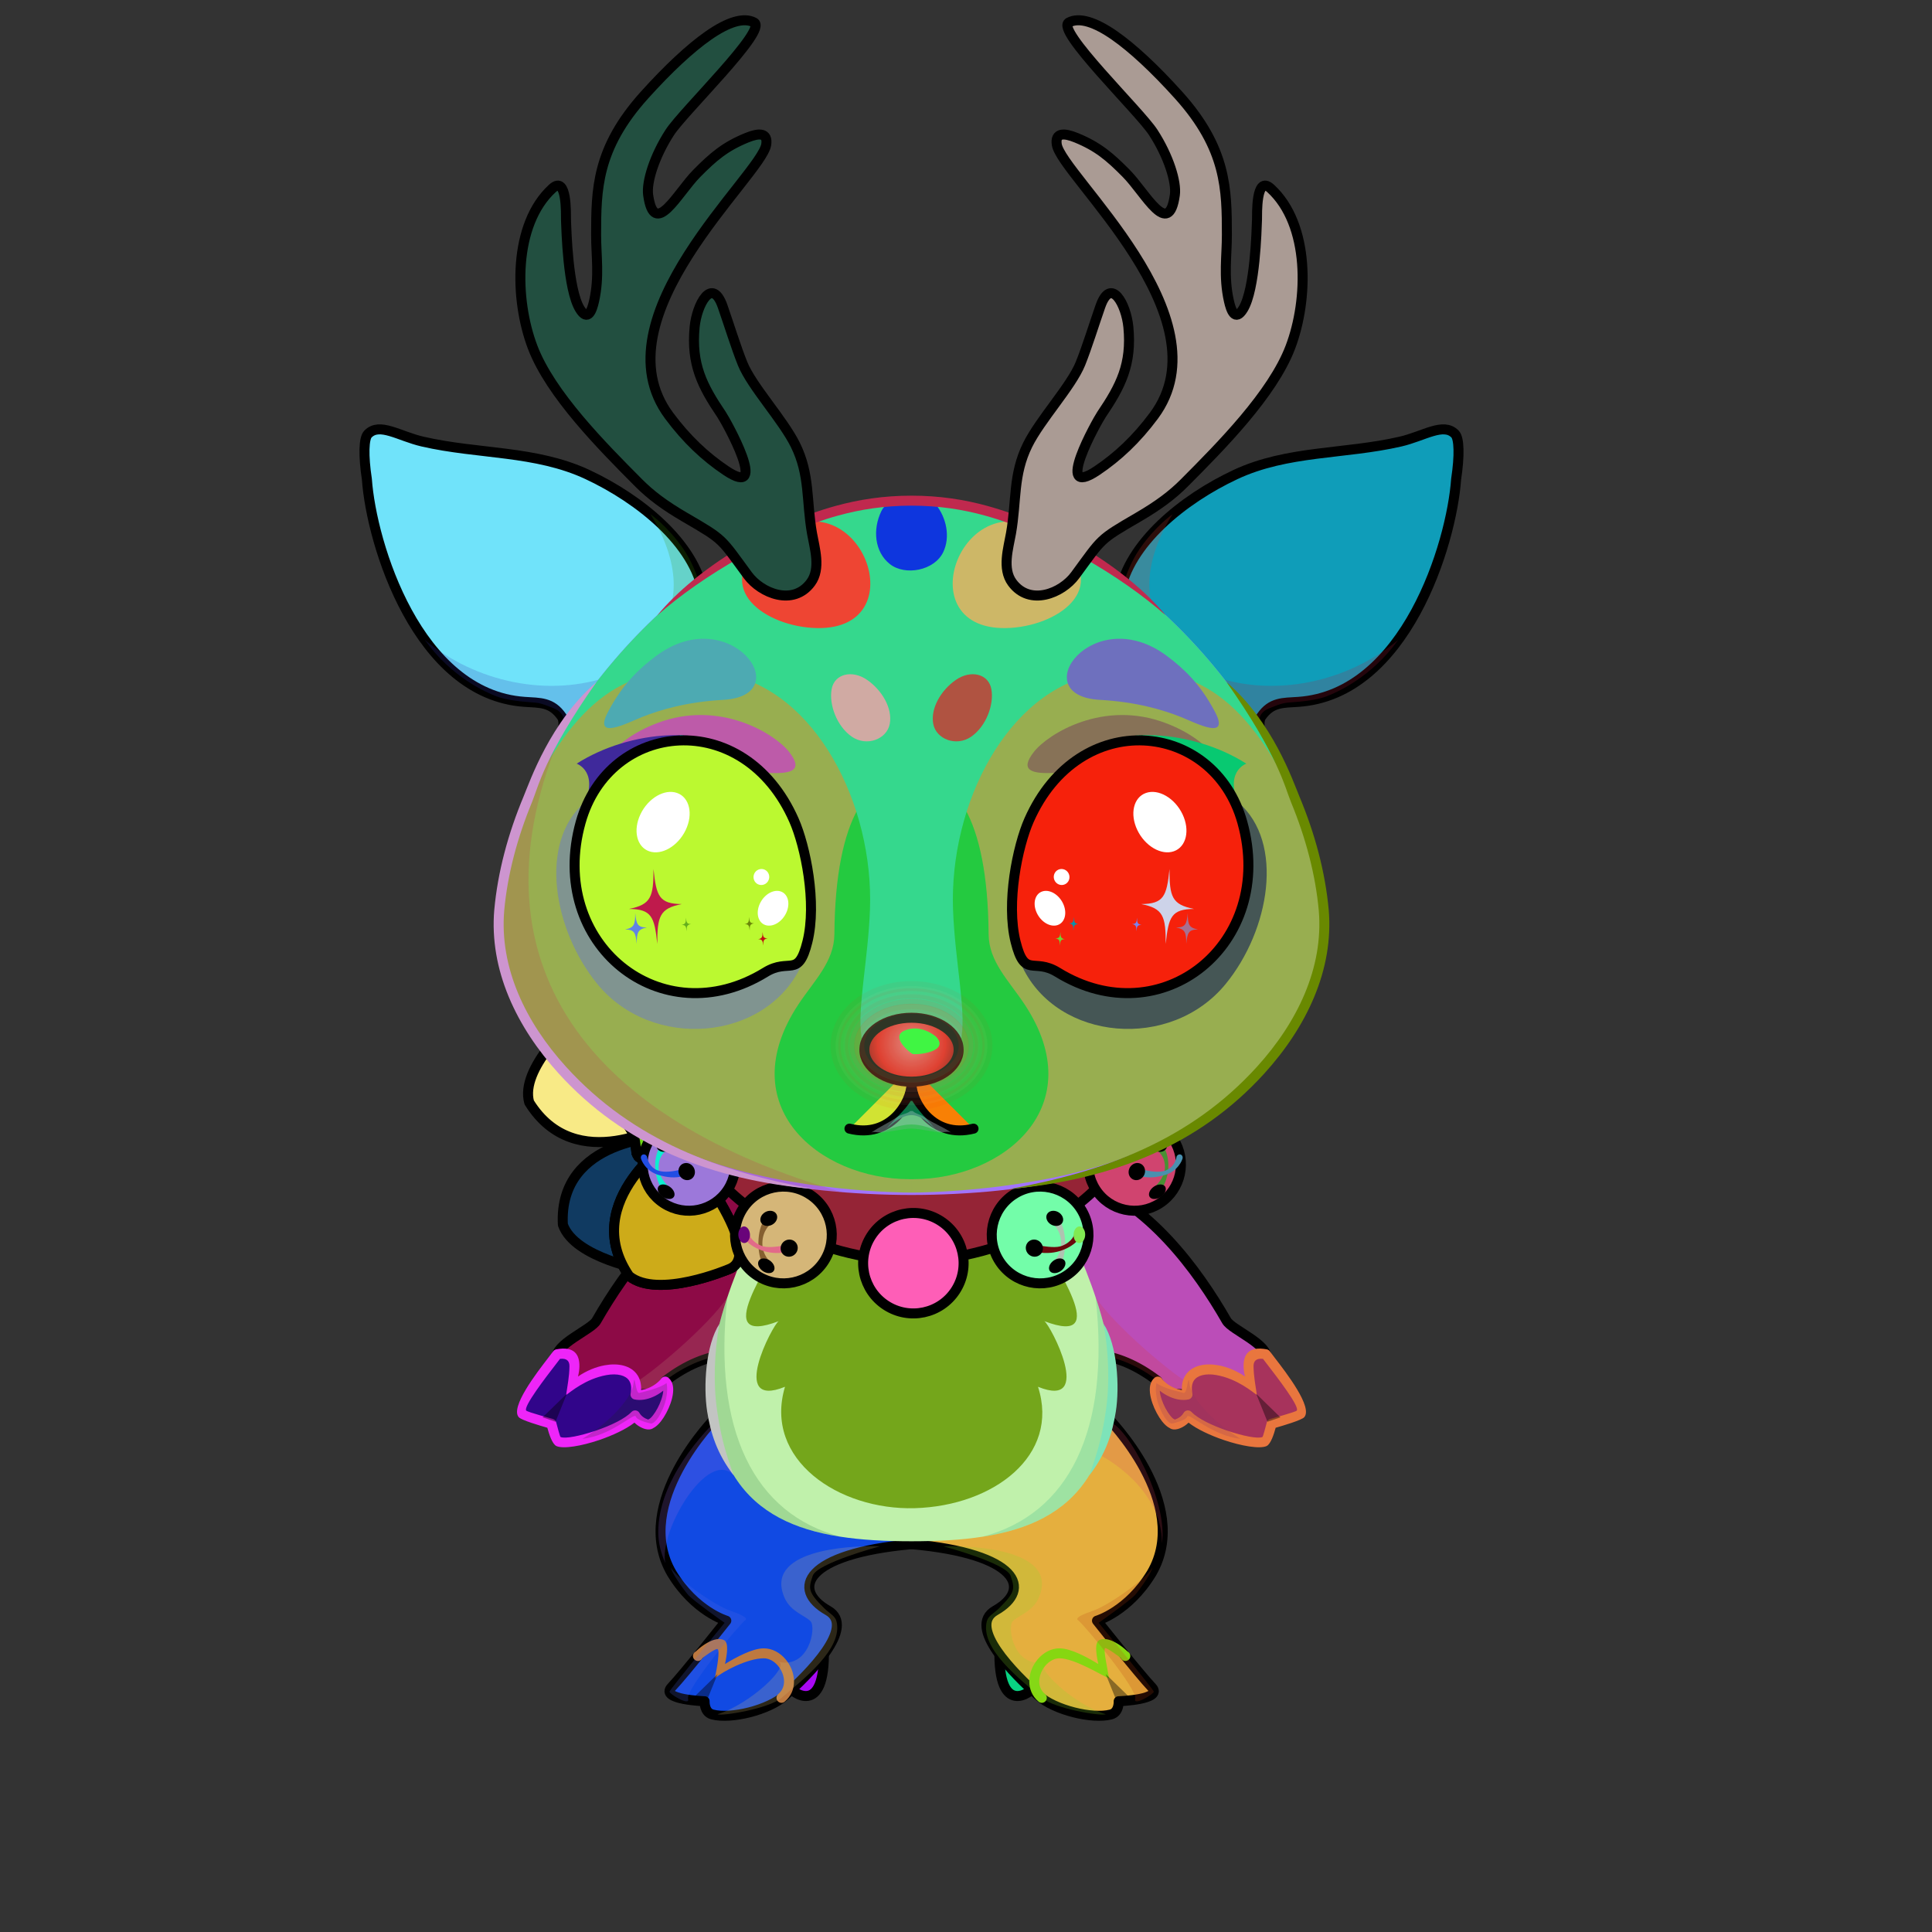 <?xml version="1.0" encoding="UTF-8"?><!DOCTYPE svg PUBLIC "-//W3C//DTD SVG 1.1//EN" "http://www.w3.org/Graphics/SVG/1.1/DTD/svg11.dtd"><!-- Creator: CorelDRAW 2017 --><svg xmlns="http://www.w3.org/2000/svg" xmlns:xlink="http://www.w3.org/1999/xlink" xml:space="preserve" width="290mm" height="290mm" version="1.1" style="shape-rendering:geometricPrecision; text-rendering:geometricPrecision; image-rendering:optimizeQuality; fill-rule:evenodd; clip-rule:evenodd" viewBox="0 0 29000 29000">
 <rect x="0" y="0" width="29000" height="29000" fill="#333333" stroke="none"/>
 <defs>
  <style type="text/css">
   <![CDATA[
    .str4 {stroke:#FF1E00;stroke-width:150;stroke-linecap:round;stroke-linejoin:round;stroke-miterlimit:22.926;stroke-opacity:0.051}
    .str5 {stroke:#FF1E00;stroke-width:150;stroke-linecap:round;stroke-linejoin:round;stroke-miterlimit:22.926;stroke-opacity:0.071}
    .str6 {stroke:#FF1E00;stroke-width:150;stroke-linecap:round;stroke-linejoin:round;stroke-miterlimit:22.926;stroke-opacity:0.102}
    .str2 {stroke:black;stroke-width:150;stroke-miterlimit:22.926}
    .str3 {stroke:black;stroke-width:150;stroke-miterlimit:22.926}
    .str0 {stroke:black;stroke-width:150;stroke-linecap:round;stroke-linejoin:round;stroke-miterlimit:22.926}
    .str1 {stroke:black;stroke-width:150;stroke-linecap:round;stroke-linejoin:round;stroke-miterlimit:22.926}
    .fil5 {fill:none}
    .fil44 {fill:black}
    .fil0 {fill:#4F270F}
    .fil58 {fill:#FBE6C1}
    .fil78 {fill:white}
    .fil6 {fill:black;fill-rule:nonzero}
    .fil19 {fill:black;fill-rule:nonzero}
    .fil85 {fill:#FF1E00;fill-opacity:0.051}
    .fil86 {fill:#FF1E00;fill-opacity:0.071}
    .fil87 {fill:#FF1E00;fill-opacity:0.102}
    .fil1 {fill:black;fill-opacity:0.2}
    .fil62 {fill:#1A183B;fill-opacity:0.2}
    .fil67 {fill:black;fill-opacity:0.251}
    .fil36 {fill:black;fill-opacity:0.4}
    .fil7 {fill:black;fill-opacity:0.4}
    .fil83 {fill:#821E00;fill-opacity:0.4}
    .fil69 {fill:white;fill-opacity:0.4}
    .fil77 {fill:black;fill-opacity:0.502}
    .fil73 {fill:#B3581B;fill-opacity:0.51}
    .fil63 {fill:#FEFEFE;fill-opacity:0.6}
    .fil68 {fill:#210802;fill-opacity:0.639}
    .fil14 {fill:black;fill-rule:nonzero}
    .fil18 {fill:url(#id0)}
    .fil8 {fill:url(#id1)}
    .fil20 {fill:url(#id2)}
    .fil37 {fill:url(#id3)}
    .fil57 {fill:url(#id4)}
    .fil2 {fill:url(#id5)}
    .fil54 {fill:url(#id6)}
    .fil64 {fill:url(#id7)}
    .fil65 {fill:url(#id8)}
    .fil11 {fill:url(#id9)}
    .fil15 {fill:url(#id10)}
    .fil24 {fill:url(#id11)}
    .fil28 {fill:url(#id12)}
    .fil49 {fill:url(#id13)}
    .fil46 {fill:url(#id14)}
    .fil70 {fill:url(#id15)}
    .fil81 {fill:url(#id16)}
    .fil76 {fill:url(#id17)}
    .fil32 {fill:url(#id18)}
    .fil30 {fill:url(#id19)}
    .fil31 {fill:url(#id20)}
    .fil74 {fill:url(#id21)}
    .fil79 {fill:url(#id22)}
    .fil50 {fill:url(#id23)}
    .fil25 {fill:url(#id24)}
    .fil21 {fill:url(#id25)}
    .fil27 {fill:url(#id26)}
    .fil34 {fill:url(#id27)}
    .fil59 {fill:url(#id28)}
    .fil88 {fill:url(#id29)}
    .fil47 {fill:url(#id30)}
    .fil52 {fill:url(#id31)}
    .fil43 {fill:url(#id32)}
    .fil39 {fill:url(#id33)}
    .fil42 {fill:url(#id34)}
    .fil35 {fill:url(#id35)}
    .fil53 {fill:url(#id36)}
    .fil23 {fill:url(#id37)}
    .fil29 {fill:url(#id38)}
    .fil80 {fill:url(#id39)}
    .fil75 {fill:url(#id40)}
    .fil61 {fill:url(#id41)}
    .fil60 {fill:url(#id42)}
    .fil40 {fill:url(#id43)}
    .fil66 {fill:url(#id44)}
    .fil33 {fill:url(#id45)}
    .fil84 {fill:url(#id46)}
    .fil22 {fill:url(#id47)}
    .fil26 {fill:url(#id48)}
    .fil38 {fill:url(#id49)}
    .fil48 {fill:url(#id50)}
    .fil51 {fill:url(#id51)}
    .fil41 {fill:url(#id52)}
    .fil45 {fill:url(#id53)}
    .fil82 {fill:url(#id54);fill-opacity:0.2}
    .fil71 {fill:url(#id55)}
    .fil72 {fill:url(#id56)}
    .fil9 {fill:url(#id57)}
    .fil3 {fill:url(#id58)}
    .fil17 {fill:url(#id59)}
    .fil13 {fill:url(#id60)}
    .fil4 {fill:url(#id61)}
    .fil55 {fill:url(#id62)}
    .fil10 {fill:url(#id63)}
    .fil12 {fill:url(#id64)}
    .fil16 {fill:url(#id65)}
    .fil56 {fill:url(#id66)}
   ]]>
  </style>
  <linearGradient id="id0" gradientUnits="userSpaceOnUse" x1="13715.64" y1="17759.3" x2="13648.2" y2="23134.71">
   <stop offset="0" style="stop-opacity:1; stop-color:#C95A23"/>
   <stop offset="0.62" style="stop-opacity:1; stop-color:#D8903F"/>
   <stop offset="1" style="stop-opacity:1; stop-color:#EDA858"/>
  </linearGradient>
  <linearGradient id="id1" gradientUnits="userSpaceOnUse" x1="17134.38" y1="24814.64" x2="14005.02" y2="22104.18">
   <stop offset="0" style="stop-opacity:1; stop-color:#C95A23"/>
   <stop offset="0.51" style="stop-opacity:1; stop-color:#D8903F"/>
   <stop offset="1" style="stop-opacity:1; stop-color:#EDA858"/>
  </linearGradient>
  <linearGradient id="id2" gradientUnits="userSpaceOnUse" x1="13382.64" y1="16981.63" x2="13981.24" y2="25958.73">
   <stop offset="0" style="stop-opacity:1; stop-color:#FEF0DB"/>
   <stop offset="0.271" style="stop-opacity:1; stop-color:#FEF0DB"/>
   <stop offset="0.471" style="stop-opacity:1; stop-color:#F6DDB0"/>
   <stop offset="0.741" style="stop-opacity:1; stop-color:#E9A454"/>
   <stop offset="1" style="stop-opacity:1; stop-color:#E9A454"/>
  </linearGradient>
  <linearGradient id="id3" gradientUnits="userSpaceOnUse" x1="10258.59" y1="17944.27" x2="17105.29" y2="17944.27">
   <stop offset="0" style="stop-opacity:1; stop-color:#B50E11"/>
   <stop offset="0.271" style="stop-opacity:1; stop-color:#8F070A"/>
   <stop offset="0.49" style="stop-opacity:1; stop-color:#F95F66"/>
   <stop offset="0.6" style="stop-opacity:1; stop-color:#FFBCA3"/>
   <stop offset="0.671" style="stop-opacity:1; stop-color:#F95F66"/>
   <stop offset="1" style="stop-opacity:1; stop-color:#E10E10"/>
  </linearGradient>
  <linearGradient id="id4" gradientUnits="userSpaceOnUse" x1="13733.17" y1="7484.82" x2="13630.71" y2="17551.6">
   <stop offset="0" style="stop-opacity:1; stop-color:#C95A23"/>
   <stop offset="0.51" style="stop-opacity:1; stop-color:#D8903F"/>
   <stop offset="1" style="stop-opacity:1; stop-color:#E0B05C"/>
  </linearGradient>
  <linearGradient id="id5" gradientUnits="userSpaceOnUse" xlink:href="#id1" x1="10233.86" y1="24814.64" x2="13363.22" y2="22104.18">
  </linearGradient>
  <linearGradient id="id6" gradientUnits="userSpaceOnUse" xlink:href="#id0" x1="19909.96" y1="7484.47" x2="19847.88" y2="17937.05">
  </linearGradient>
  <linearGradient id="id7" gradientUnits="userSpaceOnUse" x1="16060.62" y1="10008.33" x2="18248.5" y2="10508.49">
   <stop offset="0" style="stop-opacity:1; stop-color:#442918"/>
   <stop offset="1" style="stop-opacity:1; stop-color:#B44529"/>
  </linearGradient>
  <linearGradient id="id8" gradientUnits="userSpaceOnUse" xlink:href="#id7" x1="11303.28" y1="10008.33" x2="9115.4" y2="10508.49">
  </linearGradient>
  <linearGradient id="id9" gradientUnits="userSpaceOnUse" x1="15751.33" y1="17921.49" x2="18075.89" y2="20741.5">
   <stop offset="0" style="stop-opacity:1; stop-color:#C95A23"/>
   <stop offset="0.188" style="stop-opacity:1; stop-color:#C95A23"/>
   <stop offset="0.62" style="stop-opacity:1; stop-color:#D8903F"/>
   <stop offset="1" style="stop-opacity:1; stop-color:#EDA858"/>
  </linearGradient>
  <linearGradient id="id10" gradientUnits="userSpaceOnUse" x1="11612.55" y1="17921.49" x2="9287.99" y2="20741.5">
   <stop offset="0" style="stop-opacity:1; stop-color:#C95A23"/>
   <stop offset="0.188" style="stop-opacity:1; stop-color:#C95A23"/>
   <stop offset="0.62" style="stop-opacity:1; stop-color:#D8903F"/>
   <stop offset="1" style="stop-opacity:1; stop-color:#EDA858"/>
  </linearGradient>
  <linearGradient id="id11" gradientUnits="userSpaceOnUse" x1="19098.03" y1="10133.53" x2="19469.62" y2="7922.9">
   <stop offset="0" style="stop-opacity:1; stop-color:#D6A0A0"/>
   <stop offset="1" style="stop-opacity:1; stop-color:#C97979"/>
  </linearGradient>
  <linearGradient id="id12" gradientUnits="userSpaceOnUse" xlink:href="#id11" x1="7835.17" y1="10126.92" x2="8285.5" y2="7929.52">
  </linearGradient>
  <linearGradient id="id13" gradientUnits="userSpaceOnUse" x1="9844.41" y1="17727.55" x2="10031.95" y2="16902.49">
   <stop offset="0" style="stop-opacity:1; stop-color:#BD7B1E"/>
   <stop offset="0.471" style="stop-opacity:1; stop-color:#BD7B1E"/>
   <stop offset="1" style="stop-opacity:1; stop-color:#F0BC6E"/>
  </linearGradient>
  <linearGradient id="id14" gradientUnits="userSpaceOnUse" xlink:href="#id13" x1="16131.15" y1="18798.02" x2="15935.36" y2="17936.68">
  </linearGradient>
  <linearGradient id="id15" gradientUnits="userSpaceOnUse" x1="10188.68" y1="8939.25" x2="10188.68" y2="304.28">
   <stop offset="0" style="stop-opacity:1; stop-color:#442918"/>
   <stop offset="0.278" style="stop-opacity:1; stop-color:#9D3F25"/>
   <stop offset="1" style="stop-opacity:1; stop-color:#FF8D70"/>
  </linearGradient>
  <linearGradient id="id16" gradientUnits="userSpaceOnUse" x1="16700.94" y1="11077.88" x2="16430.12" y2="14027.38">
   <stop offset="0" style="stop-opacity:1; stop-color:black"/>
   <stop offset="0.4" style="stop-opacity:1; stop-color:black"/>
   <stop offset="1" style="stop-opacity:1; stop-color:#17798A"/>
  </linearGradient>
  <linearGradient id="id17" gradientUnits="userSpaceOnUse" xlink:href="#id16" x1="10662.94" y1="11077.88" x2="10933.76" y2="14027.38">
  </linearGradient>
  <linearGradient id="id18" gradientUnits="userSpaceOnUse" x1="9460.78" y1="16754.08" x2="8848.61" y2="14768.23">
   <stop offset="0" style="stop-opacity:1; stop-color:#113922"/>
   <stop offset="0.529" style="stop-opacity:1; stop-color:#9EC43D"/>
   <stop offset="0.678" style="stop-opacity:1; stop-color:#EFFCA6"/>
   <stop offset="0.761" style="stop-opacity:1; stop-color:#BFD067"/>
   <stop offset="0.871" style="stop-opacity:1; stop-color:#64983B"/>
   <stop offset="1" style="stop-opacity:1; stop-color:#113922"/>
  </linearGradient>
  <linearGradient id="id19" gradientUnits="userSpaceOnUse" xlink:href="#id18" x1="9637.33" y1="17087.3" x2="8745.61" y2="18818.43">
  </linearGradient>
  <linearGradient id="id20" gradientUnits="userSpaceOnUse" x1="10199.75" y1="15458.23" x2="8980.11" y2="16070.31">
   <stop offset="0" style="stop-opacity:1; stop-color:#1E5125"/>
   <stop offset="1" style="stop-opacity:1; stop-color:#6FA344"/>
  </linearGradient>
  <linearGradient id="id21" gradientUnits="userSpaceOnUse" x1="10218.35" y1="11113.43" x2="10566.03" y2="14900">
   <stop offset="0" style="stop-opacity:1; stop-color:black"/>
   <stop offset="0.4" style="stop-opacity:1; stop-color:black"/>
   <stop offset="1" style="stop-opacity:1; stop-color:#5EC786"/>
  </linearGradient>
  <linearGradient id="id22" gradientUnits="userSpaceOnUse" xlink:href="#id21" x1="17145.53" y1="11113.43" x2="16797.85" y2="14900">
  </linearGradient>
  <linearGradient id="id23" gradientUnits="userSpaceOnUse" x1="10381" y1="17519.25" x2="10574.37" y2="17053.71">
   <stop offset="0" style="stop-opacity:1; stop-color:#E9AD4E"/>
   <stop offset="0.812" style="stop-opacity:1; stop-color:#FFF8E8"/>
   <stop offset="1" style="stop-opacity:1; stop-color:#FFF5E3"/>
  </linearGradient>
  <linearGradient id="id24" gradientUnits="userSpaceOnUse" xlink:href="#id0" x1="8065.4" y1="6416.47" x2="8189.88" y2="11345.56">
  </linearGradient>
  <linearGradient id="id25" gradientUnits="userSpaceOnUse" xlink:href="#id0" x1="19298.48" y1="6416.47" x2="19174" y2="11345.56">
  </linearGradient>
  <linearGradient id="id26" gradientUnits="userSpaceOnUse" x1="8100.5" y1="10029.01" x2="7368.28" y2="7071.03">
   <stop offset="0" style="stop-opacity:1; stop-color:#EBCACA"/>
   <stop offset="1" style="stop-opacity:1; stop-color:#E09B9B"/>
  </linearGradient>
  <linearGradient id="id27" gradientUnits="userSpaceOnUse" xlink:href="#id18" x1="9782.93" y1="17312.82" x2="9978.94" y2="19369.7">
  </linearGradient>
  <linearGradient id="id28" gradientUnits="userSpaceOnUse" x1="13403.56" y1="8760.35" x2="13455.65" y2="7651.89">
   <stop offset="0" style="stop-opacity:1; stop-color:#FCE9C7"/>
   <stop offset="1" style="stop-opacity:1; stop-color:#EBC584"/>
  </linearGradient>
  <linearGradient id="id29" gradientUnits="userSpaceOnUse" x1="13791.97" y1="15794.12" x2="13820.12" y2="15412.65">
   <stop offset="0" style="stop-opacity:1; stop-color:#F7484D"/>
   <stop offset="1" style="stop-opacity:1; stop-color:white"/>
  </linearGradient>
  <linearGradient id="id30" gradientUnits="userSpaceOnUse" xlink:href="#id23" x1="15570.96" y1="18580.55" x2="15369.08" y2="18094.55">
  </linearGradient>
  <linearGradient id="id31" gradientUnits="userSpaceOnUse" xlink:href="#id13" x1="17527.32" y1="17727.55" x2="17339.78" y2="16902.49">
  </linearGradient>
  <linearGradient id="id32" gradientUnits="userSpaceOnUse" xlink:href="#id23" x1="11800.77" y1="18580.55" x2="12002.65" y2="18094.55">
  </linearGradient>
  <linearGradient id="id33" gradientUnits="userSpaceOnUse" xlink:href="#id13" x1="13171.34" y1="19231.45" x2="13374.65" y2="18337.02">
  </linearGradient>
  <linearGradient id="id34" gradientUnits="userSpaceOnUse" xlink:href="#id13" x1="11240.58" y1="18798.02" x2="11436.37" y2="17936.68">
  </linearGradient>
  <linearGradient id="id35" gradientUnits="userSpaceOnUse" xlink:href="#id18" x1="10185.54" y1="16798.5" x2="9518.73" y2="17165">
  </linearGradient>
  <linearGradient id="id36" gradientUnits="userSpaceOnUse" xlink:href="#id23" x1="16990.73" y1="17519.25" x2="16797.36" y2="17053.71">
  </linearGradient>
  <linearGradient id="id37" gradientUnits="userSpaceOnUse" xlink:href="#id26" x1="19263.38" y1="10029.01" x2="19995.6" y2="7071.03">
  </linearGradient>
  <linearGradient id="id38" gradientUnits="userSpaceOnUse" xlink:href="#id18" x1="9685.27" y1="17026.19" x2="7944.75" y2="16026.04">
  </linearGradient>
  <linearGradient id="id39" gradientUnits="userSpaceOnUse" x1="16977.11" y1="11024.42" x2="16526.28" y2="14619.77">
   <stop offset="0" style="stop-opacity:1; stop-color:black"/>
   <stop offset="0.349" style="stop-opacity:1; stop-color:#00D08B"/>
   <stop offset="1" style="stop-opacity:1; stop-color:#FFFBAD"/>
  </linearGradient>
  <linearGradient id="id40" gradientUnits="userSpaceOnUse" xlink:href="#id39" x1="10386.77" y1="11024.42" x2="10837.6" y2="14619.77">
  </linearGradient>
  <linearGradient id="id41" gradientUnits="userSpaceOnUse" xlink:href="#id28" x1="14170.92" y1="9556.67" x2="15254.5" y2="7902.7">
  </linearGradient>
  <linearGradient id="id42" gradientUnits="userSpaceOnUse" xlink:href="#id28" x1="13192.96" y1="9556.67" x2="12109.38" y2="7902.7">
  </linearGradient>
  <linearGradient id="id43" gradientUnits="userSpaceOnUse" xlink:href="#id23" x1="13753.05" y1="19005.63" x2="13962.68" y2="18500.95">
  </linearGradient>
  <linearGradient id="id44" gradientUnits="userSpaceOnUse" xlink:href="#id15" x1="17175.2" y1="8939.25" x2="17175.2" y2="304.28">
  </linearGradient>
  <linearGradient id="id45" gradientUnits="userSpaceOnUse" xlink:href="#id20" x1="10968.05" y1="18185.23" x2="9585.62" y2="18159.77">
  </linearGradient>
  <radialGradient id="id46" gradientUnits="userSpaceOnUse" gradientTransform="matrix(1 -0 -0 1 0 0)" cx="13681.95" cy="15660.57" r="850.45" fx="13681.95" fy="15660.57">
   <stop offset="0" style="stop-opacity:1; stop-color:#FA757D"/>
   <stop offset="0.6" style="stop-opacity:1; stop-color:#F41011"/>
   <stop offset="0.851" style="stop-opacity:1; stop-color:#8F070A"/>
   <stop offset="1" style="stop-opacity:1; stop-color:#8F070A"/>
  </radialGradient>
  <radialGradient id="id47" gradientUnits="userSpaceOnUse" gradientTransform="matrix(1.855 -0 4.92938E-16 1.11 -16845 -1115)" cx="19703.66" cy="10135.78" r="2327.82" fx="19703.66" fy="10135.78">
   <stop offset="0" style="stop-opacity:1; stop-color:#FFE0E0"/>
   <stop offset="0.431" style="stop-opacity:1; stop-color:#F2EADF"/>
   <stop offset="1" style="stop-opacity:1; stop-color:#F6DDB0"/>
  </radialGradient>
  <radialGradient id="id48" gradientUnits="userSpaceOnUse" gradientTransform="matrix(-1.68 -0 -0 1.11 20529 -1115)" xlink:href="#id47" cx="7660.22" cy="10135.78" r="2570.27" fx="7660.22" fy="10135.78">
  </radialGradient>
  <radialGradient id="id49" gradientUnits="userSpaceOnUse" gradientTransform="matrix(1.312 0.849 -0.849 1.312 11711 -17570)" cx="13779.33" cy="18850.08" r="443.68" fx="13779.33" fy="18850.08">
   <stop offset="0" style="stop-opacity:1; stop-color:#F7C167"/>
   <stop offset="0.522" style="stop-opacity:1; stop-color:#E0A03E"/>
   <stop offset="0.749" style="stop-opacity:1; stop-color:#804D05"/>
   <stop offset="0.878" style="stop-opacity:1; stop-color:#633B03"/>
   <stop offset="1" style="stop-opacity:1; stop-color:#A36F27"/>
  </radialGradient>
  <radialGradient id="id50" gradientUnits="userSpaceOnUse" gradientTransform="matrix(1.312 0.849 -0.849 1.312 11511 -14247)" xlink:href="#id49" cx="10405.25" cy="17375.76" r="409.27" fx="10405.25" fy="17375.76">
  </radialGradient>
  <radialGradient id="id51" gradientUnits="userSpaceOnUse" gradientTransform="matrix(-1.312 0.849 0.849 1.312 24466 -19817)" xlink:href="#id49" cx="16966.48" cy="17375.76" r="409.27" fx="16966.48" fy="17375.76">
  </radialGradient>
  <radialGradient id="id52" gradientUnits="userSpaceOnUse" gradientTransform="matrix(1.312 0.849 -0.849 1.312 11964 -15782)" xlink:href="#id49" cx="11826.08" cy="18430.76" r="427.26" fx="11826.08" fy="18430.76">
  </radialGradient>
  <radialGradient id="id53" gradientUnits="userSpaceOnUse" gradientTransform="matrix(-1.312 0.849 0.849 1.312 20286 -18939)" xlink:href="#id49" cx="15545.65" cy="18430.76" r="427.26" fx="15545.65" fy="18430.76">
  </radialGradient>
  <linearGradient id="id54" gradientUnits="userSpaceOnUse" x1="13502.5" y1="16649.44" x2="13490.66" y2="17094.21">
   <stop offset="0" style="stop-opacity:1; stop-color:#FEFEFE"/>
   <stop offset="0.49" style="stop-opacity:1; stop-color:#FEFEFE"/>
   <stop offset="1" style="stop-opacity:1; stop-color:#CFC3CF"/>
  </linearGradient>
  <linearGradient id="id55" gradientUnits="userSpaceOnUse" xlink:href="#id4" x1="16987.35" y1="12108.52" x2="16958.87" y2="14917.51">
  </linearGradient>
  <linearGradient id="id56" gradientUnits="userSpaceOnUse" xlink:href="#id4" x1="10376.53" y1="12108.52" x2="10405.01" y2="14917.51">
  </linearGradient>
  <linearGradient id="id57" gradientUnits="userSpaceOnUse" x1="16310.37" y1="24655.93" x2="16502.69" y2="25739.6">
   <stop offset="0" style="stop-opacity:1; stop-color:#442918"/>
   <stop offset="0.529" style="stop-opacity:1; stop-color:#9D3F25"/>
   <stop offset="1" style="stop-opacity:1; stop-color:#B44529"/>
  </linearGradient>
  <linearGradient id="id58" gradientUnits="userSpaceOnUse" xlink:href="#id57" x1="11057.87" y1="24655.93" x2="10865.55" y2="25739.6">
  </linearGradient>
  <linearGradient id="id59" gradientUnits="userSpaceOnUse" xlink:href="#id57" x1="9124.85" y1="20427.84" x2="8744.34" y2="21673.36">
  </linearGradient>
  <linearGradient id="id60" gradientUnits="userSpaceOnUse" xlink:href="#id57" x1="18239.03" y1="20427.84" x2="18619.54" y2="21673.36">
  </linearGradient>
  <linearGradient id="id61" gradientUnits="userSpaceOnUse" x1="10915.23" y1="22733.75" x2="10153.74" y2="22529.91">
   <stop offset="0" style="stop-opacity:1; stop-color:#FCE9C7"/>
   <stop offset="1" style="stop-opacity:1; stop-color:#FADAA3"/>
  </linearGradient>
  <linearGradient id="id62" gradientUnits="userSpaceOnUse" x1="17370.54" y1="9195.43" x2="16907.05" y2="17784.16">
   <stop offset="0" style="stop-opacity:1; stop-color:#FCE9C7"/>
   <stop offset="0.439" style="stop-opacity:1; stop-color:#F5DAAB"/>
   <stop offset="1" style="stop-opacity:1; stop-color:#DDA950"/>
  </linearGradient>
  <linearGradient id="id63" gradientUnits="userSpaceOnUse" xlink:href="#id61" x1="17624.9" y1="22783.74" x2="16909.08" y2="22906.51">
  </linearGradient>
  <linearGradient id="id64" gradientUnits="userSpaceOnUse" xlink:href="#id61" x1="18236.8" y1="18595.01" x2="16974.81" y2="19081.9">
  </linearGradient>
  <linearGradient id="id65" gradientUnits="userSpaceOnUse" xlink:href="#id61" x1="9127.08" y1="18595.01" x2="10389.07" y2="19081.9">
  </linearGradient>
  <radialGradient id="id66" gradientUnits="userSpaceOnUse" gradientTransform="matrix(1.352 -0 2.46469E-16 1.11 -4816 -1773)" cx="13681.94" cy="16119.61" r="3039.08" fx="13681.94" fy="16119.61">
   <stop offset="0" style="stop-opacity:1; stop-color:#FFE0E0"/>
   <stop offset="0.431" style="stop-opacity:1; stop-color:#FFF3E3"/>
   <stop offset="1" style="stop-opacity:1; stop-color:#F6DDB0"/>
  </radialGradient>
 </defs>
 <g id="LeftLeg-Reindeer1">
  <path class="fil0 str0" d="M12366.1 24737.43c30.08,1081.23 -506.14,631.79 -491.25,609.03 20.16,-30.81 164.21,-149.04 255.47,-251.85 133.7,-150.63 235.78,-357.18 235.78,-357.18z" style="fill:#a909f4"/>
  <path class="fil1" d="M10023.52 23412.78c-67.26,-155.25 -106.69,-319.28 -107.15,-484.42 -2.29,-809.52 688.98,-1536.7 1017.82,-1851.24l157.05 758.95c-26.43,49.99 -52.85,99.98 -79.28,149.97 -387.48,-431.39 -1095.5,938.97 -988.44,1426.74z" style="fill:#1e9d7a"/>
  <path class="fil2" d="M10743.65 21279.33c0,0 -1274,1281.55 -662.34,2332.76 415.87,645.22 820.8,714.84 820.8,714.84 0,0 -643.07,811.42 -822.98,999.22 -179.91,187.8 497.42,209.9 497.42,209.9 0,0 -10.58,165.71 116.42,198.85 281.09,73.35 844.7,-65.53 1088.79,-283.27 361.06,-322.08 1075.85,-1033.5 647.09,-1276.62 -561.13,-318.16 -351.15,-881.45 1253.07,-1025.13 0.02,-809.28 -1337.95,-2430.51 -2938.27,-1870.55z" style="fill:#330a4b"/>
  <path class="fil3" d="M10626.4 24671.56c0,0 140.35,-45.68 200.28,60.29 34.98,61.86 -54.68,300.3 40.9,300.3 106.32,0 397.5,-245.35 597.21,-215.14 287.33,43.47 417.47,429.2 384.19,506.32 -35.38,81.96 -323.89,375.7 -743.26,401.93 -419.37,26.23 -490.56,-14.38 -487.38,-38.95 3.18,-24.57 -41.79,-150.26 -41.79,-150.26 0,0 -458.38,-59.25 -490.84,-94.48 -32.46,-35.23 -6.58,-115.42 -6.58,-115.42l547.27 -654.59z" style="fill:#48644d"/>
  <path class="fil4" d="M10489.33 21711.84c148.6,46.39 275.39,161.07 332.94,321.05 96.44,268.06 -95.68,473.11 -357.91,567.46 -228.39,82.17 -435.82,170.86 -424.88,-1.59 21.32,-336.32 168.08,-562.89 449.85,-886.92zm-543.55 1501.37c-45.88,-179.48 -91.82,-300.01 72.5,-342.04 388.71,-99.37 518.42,469.87 206.89,549.51 -164.31,42.01 -233.49,-27.99 -279.39,-207.47z" style="fill:#fbae7c"/>
  <path class="fil5 str0" d="M10743.65 21279.33c0,0 -1274,1281.55 -662.34,2332.76 349.72,579.07 820.8,714.84 820.8,714.84 0,0 -643.07,811.42 -822.98,999.22 -179.91,187.8 497.42,209.9 497.42,209.9 0,0 -10.58,165.71 116.42,198.85 281.09,73.35 844.7,-65.53 1088.79,-283.27 361.06,-322.08 1075.85,-1033.51 647.09,-1276.62 -561.12,-318.16 -348.95,-852.79 1255.27,-996.47 -2.18,-611.99 -1340.15,-2459.17 -2940.47,-1899.21z" style="fill:#114ae3"/>
  <path class="fil6" d="M10543.5 24889.25c-15.94,33.47 -54.71,50.64 -90.83,38.7 -39.15,-12.94 -60.4,-55.19 -47.46,-94.34 1.01,-3.07 2.19,-6 3.54,-8.82 7.23,-15.13 19.08,-26.9 33.23,-34.17 27.32,-26.07 68.72,-62.58 113.65,-93.4 80.03,-54.9 181.04,-105.93 265.54,-92.82 16.39,2.54 31.69,7.01 45.62,13.66 74.79,35.66 47.14,216.32 15.48,359.47 158.93,-95.86 405.5,-234.62 582.52,-235.23 127.29,-0.44 243.64,65.99 326.45,163.7 38.76,45.74 70.38,98.57 92.33,154.54 22.12,56.41 34.55,116.79 34.76,177.24 0.39,111.76 -41.01,221.35 -139.5,304.82 -31.55,26.69 -78.78,22.76 -105.47,-8.79 -26.69,-31.55 -22.76,-78.78 8.79,-105.47 61.25,-51.91 87,-120.47 86.76,-190.56 -0.14,-40.59 -9.01,-82.47 -24.8,-122.74 -15.96,-40.7 -38.94,-79.11 -67.13,-112.36 -56.11,-66.21 -132.07,-111.23 -212.19,-110.96 -240.97,0.83 -597.42,186.38 -735.33,299.04 38.46,-173.45 77.12,-419.83 41.11,-437 -1.55,-0.74 -2.9,-1.19 -4.02,-1.36 -34.67,-5.38 -218.81,127.72 -223.05,136.85z" style="fill:#be7940"/>
  <path class="fil1" d="M13207.17 23210.8c-509.6,-16.08 -1742.84,67.1 -1429.13,776.48 92.28,208.67 314.68,265.73 389.87,349.88 85.18,95.37 -22.44,711.62 -481.94,607.79 176.86,64.22 -434.66,640.76 -915.8,786.23 61.02,32.69 766.87,-81.07 960.32,-245.71 322.59,-274.57 929.66,-738.13 825.41,-1149.28 -20.73,-81.79 -103.76,-116.73 -185.27,-196.9 -245.69,-241.65 -236.35,-296.34 -171.13,-486.65 65.22,-190.31 1007.67,-441.84 1007.67,-441.84z" style="fill:#e0c37c"/>
  <path class="fil1" d="M10075.52 23528.38c24.12,111.8 615.16,560.04 906.2,657.05 291.04,97.01 203.67,134.32 203.67,134.32 -123.77,104.78 -896.71,1045.57 -856.93,1179.85 35.27,119.05 -285.87,-74.37 -279.35,-107.84 6.52,-33.47 827.57,-1032.81 827.57,-1032.81 0,0 -477.2,-335.19 -552.09,-424.54 -74.89,-89.35 -263.12,-353.19 -249.07,-406.03z" style="fill:#556de1"/>
  <polygon class="fil7" points="10601.11,25549.18 10770.87,25128.49 10407.09,25483.04 "/>
  <path class="fil1" d="M9987.94 23464.04c-67.26,-148.73 -106.69,-305.88 -107.15,-464.07 -2.28,-775.51 667.23,-1500 996.07,-1801.32l214.38 802.03c-26.43,47.89 -52.85,95.78 -79.28,143.67 -387.48,-413.26 -1131.08,852.41 -1024.02,1319.69z" style="fill:#9b6add"/>
 </g>
 <g id="RightLeg-Reindeer1">
  <path class="fil0 str0" d="M15002.14 24737.43c-30.08,1081.23 506.14,631.79 491.25,609.03 -20.16,-30.81 -164.21,-149.04 -255.47,-251.85 -133.7,-150.63 -235.78,-357.18 -235.78,-357.18z" style="fill:#09d382"/>
  <path class="fil1" d="M17344.72 23412.78c67.26,-155.25 106.69,-319.28 107.15,-484.42 2.29,-809.52 -688.98,-1536.7 -1017.82,-1851.24l-157.05 758.95c26.43,49.99 52.85,99.98 79.28,149.97 387.48,-431.39 1095.5,938.97 988.44,1426.74z" style="fill:#83e1c7"/>
  <path class="fil8" d="M16624.59 21279.33c0,0 1274,1281.55 662.34,2332.76 -415.87,645.22 -820.8,714.84 -820.8,714.84 0,0 643.07,811.42 822.98,999.22 179.91,187.8 -497.42,209.9 -497.42,209.9 0,0 10.58,165.71 -116.42,198.85 -281.09,73.35 -844.7,-65.53 -1088.79,-283.27 -361.06,-322.08 -1075.85,-1033.5 -647.09,-1276.62 561.13,-318.16 351.15,-881.45 -1253.07,-1025.13 -0.02,-809.28 1337.95,-2430.51 2938.27,-1870.55z" style="fill:#e63293"/>
  <path class="fil9" d="M16741.84 24671.56c0,0 -140.35,-45.68 -200.28,60.29 -34.98,61.86 54.68,300.3 -40.9,300.3 -106.32,0 -397.5,-245.35 -597.21,-215.14 -287.33,43.47 -417.47,429.2 -384.19,506.32 35.38,81.96 323.89,375.7 743.26,401.93 419.37,26.23 490.56,-14.38 487.38,-38.95 -3.18,-24.57 41.79,-150.26 41.79,-150.26 0,0 458.38,-59.25 490.84,-94.48 32.46,-35.23 6.58,-115.42 6.58,-115.42l-547.27 -654.59z" style="fill:#de4312"/>
  <path class="fil10" d="M17294.55 22885.89c159.29,-69.31 -16.59,-593.5 -74.65,-741.56 -89.64,-228.61 -215.29,-86.91 -302.91,36.25 -87.42,122.88 -188.59,386.03 -128.53,524.12 63.43,145.81 346.8,250.5 506.09,181.19zm104.51 300.19c-110.7,-130.59 -357.8,-102.4 -449.39,3.54 -177.86,205.7 -97.31,453.71 110.09,552.2 268,127.26 363.72,-267.04 339.3,-555.74z" style="fill:#805385"/>
  <path class="fil5 str0" d="M16624.59 21279.33c0,0 1274,1281.55 662.34,2332.76 -349.72,579.07 -820.8,714.84 -820.8,714.84 0,0 643.07,811.42 822.98,999.22 179.91,187.8 -497.42,209.9 -497.42,209.9 0,0 10.58,165.71 -116.42,198.85 -281.09,73.35 -844.7,-65.53 -1088.79,-283.27 -361.06,-322.08 -1075.85,-1033.51 -647.09,-1276.62 561.12,-318.16 348.95,-852.79 -1255.27,-996.47 2.18,-611.99 1340.15,-2459.17 2940.47,-1899.21z" style="fill:#e5af3e"/>
  <path class="fil6" d="M16963.03 24833.6c12.94,39.16 -8.31,81.41 -47.46,94.35 -36.12,11.94 -74.89,-5.23 -90.83,-38.7 -3.15,-6.79 -204.45,-154.98 -233.86,-150.42 -1.12,0.17 -2.47,0.62 -4.02,1.36 -29.3,13.97 46.74,361.59 60.98,453.22 -106.13,-42.57 -517.41,-300.91 -744.39,-301.69 -80.12,-0.27 -156.08,44.75 -212.19,110.96 -28.19,33.25 -51.17,71.66 -67.13,112.36 -15.79,40.27 -24.66,82.15 -24.8,122.74 -0.24,70.09 25.51,138.65 86.76,190.56 31.55,26.69 35.48,73.92 8.79,105.47 -26.69,31.55 -73.92,35.48 -105.47,8.79 -98.49,-83.47 -139.89,-193.06 -139.5,-304.82 0.21,-60.45 12.64,-120.83 34.76,-177.24 21.95,-55.97 53.57,-108.8 92.33,-154.54 82.81,-97.71 199.16,-164.14 326.45,-163.7 177.02,0.61 423.59,139.37 582.52,235.23 -31.66,-143.15 -59.31,-323.81 15.48,-359.47 13.93,-6.65 29.23,-11.12 45.62,-13.66 84.5,-13.11 185.51,37.92 265.54,92.82 44.93,30.82 86.33,67.33 113.65,93.4 14.15,7.27 26,19.03 33.21,34.12 1.37,2.86 2.55,5.8 3.56,8.86z" style="fill:#86d711"/>
  <path class="fil1" d="M14161.07 23210.8c509.6,-16.08 1742.84,67.1 1429.13,776.48 -92.28,208.67 -314.68,265.73 -389.87,349.88 -85.18,95.37 22.44,711.62 481.94,607.79 -176.86,64.22 434.66,640.76 915.8,786.23 -61.02,32.69 -766.87,-81.07 -960.32,-245.71 -322.59,-274.57 -929.66,-738.13 -825.41,-1149.28 20.73,-81.79 103.76,-116.73 185.27,-196.9 245.69,-241.65 236.35,-296.34 171.13,-486.65 -65.22,-190.31 -1007.67,-441.84 -1007.67,-441.84z" style="fill:#82de2c"/>
  <path class="fil1" d="M16541.83 21857.83c0,0 904.05,466.65 899.11,1308.33 96.48,-631.17 -521.38,-1759.96 -789.6,-1823.23 -12.42,60.84 -109.51,514.9 -109.51,514.9z" style="fill:#dc4866"/>
  <path class="fil1" d="M17292.72 23528.38c-24.12,111.8 -615.16,560.04 -906.2,657.05 -291.04,97.01 -203.67,134.32 -203.67,134.32 123.77,104.78 896.71,1045.57 856.93,1179.85 -35.27,119.05 285.87,-74.37 279.35,-107.84 -6.52,-33.47 -827.57,-1032.81 -827.57,-1032.81 0,0 477.2,-335.19 552.09,-424.54 74.89,-89.35 263.12,-353.19 249.07,-406.03z" style="fill:#ba3f11"/>
  <polygon class="fil7" points="16767.13,25549.18 16597.37,25128.49 16961.15,25483.04 "/>
 </g>
 <g id="RightHand-Reindeer1">
 <animateTransform type="translate" values="0;0 200;0;0 200;0;0 200;0;0 200;0" dur="10" repeatCount="indefinite" additive="sum" attributeName="transform"/>
  <path class="fil11" d="M16231.24 17708.66c1006.56,345.42 1818.63,1401.8 2256.58,2165.43 32.83,57.24 558.07,274.92 551.67,506.27 -13.37,484.73 -1219.01,730.14 -1462.86,507.25 -627.03,-573.16 -1208.37,-619.78 -1688.45,-542.15 -741.88,119.97 -1352.69,-1920.87 -930.81,-2545.29 421.91,-21.63 933.51,-40.49 1273.87,-91.51z" style="fill:#a34f83"/>
  <path class="fil12" d="M16837.32 18069.08c-128.88,97.57 -212.44,254.17 -212.44,430.72 0,295.83 259.79,428.63 549.19,428.63 252.06,0 643.21,85.81 544.63,-64.13 -178.98,-272.19 -492.16,-577.68 -881.38,-795.22zm1038.5 1367c47.63,-186.37 -154.29,-294.98 -324.95,-338.58 -170.65,-43.61 -245.42,-5.71 -293.06,180.66 -47.62,186.37 52.12,372.82 222.78,416.42 170.65,43.6 347.61,-72.12 395.23,-258.5z" style="fill:#f8533e"/>
  <path class="fil5 str1" d="M16476.99 20332.96c285.05,39 574.82,147.77 895.29,392.52 69.9,121.42 178.59,203.21 262.83,199.14 183.52,-8.86 875.14,109.93 1287.95,-104.61 166.73,-86.64 62.35,-307.93 83.97,-429.39 38.03,-213.55 -516.62,-428.15 -595.55,-565.78 -437.9,-763.59 -1173.69,-1770.78 -2180.24,-2116.18 -90.04,-30.9 -171.83,-58.83 -246.03,-84.05" style="fill:#bb4db8"/>
  <path class="fil1" d="M17484.9 20807.26c-591.9,-496.95 -1140.14,-535.62 -1596.72,-461.8 -171.06,27.66 -335.13,-59.69 -481.2,-217.95 -325.13,-471.76 752.75,-1097.69 1038.62,-655.88 261.3,403.82 1164.05,1182.47 1496.36,1352.24 -0.91,47.18 -386.84,42.32 -457.06,-16.61z" style="fill:#d83739"/>
  <path class="fil13" d="M19000.04 20327.51c-401.8,-75.63 -239.6,365.72 -144.62,592.87 -349.22,-452.41 -1135.68,-524.21 -1030.69,12.23 -160.44,35.34 -365.08,-82.87 -445.47,-194.71 -144.38,113.02 85.6,589.91 221.25,635.24 20.75,31.2 167.37,-16.26 230.59,-127.67 216.34,230.4 988.31,465.46 1149.44,392.45 42.88,-19.43 91.08,-209.07 106.42,-267.46 0,0 399.84,-108.5 433.84,-147.14 108.35,-123.17 -447.77,-790.45 -520.76,-895.81z" style="fill:#a7335c"/>
  <path class="fil14" d="M18958.05 20396.78c-109.47,-12.19 -143.13,40.08 -141.9,112.45 2.72,159.85 29.99,288.13 49.88,430.04 -63.38,-43.07 -291.19,-242.31 -606.23,-298.86 -79.6,-14.29 -154.23,-13.98 -216.04,2.28 -54.45,14.32 -98.08,41.27 -124.04,81.73 -28.46,44.37 -38.2,108.24 -21.45,193.83 7.82,40.03 -17.82,78.84 -57.44,87.54 -90.57,20.01 -190.07,1.12 -279.66,-38.04 -55.84,-24.41 -108.61,-57.23 -153.16,-93.58 2.16,40.22 13.76,88.75 31.16,138.84 29.53,84.99 75.17,170.2 121.46,229.34 25.47,32.54 48.13,54.72 63.61,59.89 6.84,2.29 13.12,5.46 18.77,9.36l-0.05 -0.18c-2.09,-2.43 -4.6,-5.72 -1.76,-6.49 17.28,-4.7 38,-14.02 58.58,-27.71 25.59,-17.02 50.11,-40.17 66.28,-68.66 20.38,-35.92 66.03,-48.51 101.95,-28.13 6.69,3.79 12.56,8.46 17.57,13.78 93.93,100.01 310.41,203.73 529.1,278.39 236.97,80.9 467.41,127.73 535.1,97.06 8.78,-3.98 48.4,-155.23 63,-210.99l1.82 -6.96c7,-27.01 27.91,-46.73 53.06,-53.47l-0.04 -0.14c1.08,-0.29 377.47,-102.17 396.93,-124.29 49.41,-56.17 -294.24,-501.47 -451.29,-704.97 -22.2,-28.76 -41,-53.12 -55.21,-72.06zm-291.32 114.79c-3.06,-180.26 77.29,-308.37 347.08,-257.6 18.7,3.56 36.08,14.17 47.75,31.06 11.01,15.89 36.51,48.94 70.06,92.41 180.75,234.2 576.24,746.68 445.43,895.39 -39.16,44.51 -320.97,127.68 -428.85,158.29 -24.35,89.33 -72.71,245.97 -136.9,275.06 -101.44,45.96 -376.73,-0.31 -644.66,-91.78 -199.6,-68.15 -400.35,-161.54 -525.93,-259.93 -18.39,18.32 -38.23,34.19 -58.31,47.55 -34.8,23.15 -70.95,39.2 -101.94,47.63 -42.81,11.65 -83.17,9.58 -111.09,-6.27 -3.3,-1.88 -6.45,-3.92 -9.45,-6.12 -39.28,-18.42 -79.63,-55.09 -117.07,-102.91 -55.79,-71.28 -110.26,-172.41 -144.9,-272.12 -36.98,-106.45 -52.22,-215.18 -25.79,-294.3 11.94,-35.71 31.85,-66.02 61.1,-88.92l2.35 -1.75c33.49,-24.1 80.19,-16.5 104.29,16.99 36.09,50.21 103.9,102.69 181.03,136.4 39.4,17.22 80.52,29.08 119.85,32.45 -4.16,-88.05 15.43,-161.04 52.96,-219.54 47.52,-74.04 121.79,-121.88 211.94,-145.59 82.79,-21.77 179.58,-22.76 280.48,-4.64 132.74,23.83 274.63,81.45 401.61,168.71 -12.19,-51.62 -20.23,-102.9 -21.04,-150.47zm-1023.72 800.03l0.3 0.21 -0.35 -0.39 0.05 0.18z" style="fill:#e9763e"/>
  <polygon class="fil7" points="19025.18,21341.07 18855.42,20920.38 19219.2,21274.93 "/>
  <path class="fil1" d="M17358.83 20759.61c0,0 -42.59,158.36 54.6,385 97.19,226.64 175.37,223.68 175.37,223.68 0,0 211.15,-40.43 231.85,-106.05 20.7,-65.62 368.74,289.25 801.36,335.11 -429.93,-258.41 -746.21,-627.06 -766.43,-823.09 -20.22,-196.03 -29.69,148.68 -87.8,134.09 -58.11,-14.59 -307.41,-68.85 -408.95,-148.74z" style="fill:#87325f"/>
 </g>
 <g id="LeftHand-Reindeer1">
 <animateTransform type="translate" values="0;0 200;0;0 200;0;0 200;0;0 200;0" dur="10" repeatCount="indefinite" additive="sum" attributeName="transform"/>
  <path class="fil15" d="M11132.64 17708.66c-1006.56,345.42 -1818.63,1401.8 -2256.58,2165.43 -32.83,57.24 -558.07,274.92 -551.67,506.27 13.37,484.73 1219.01,730.14 1462.86,507.25 627.03,-573.16 1208.37,-619.78 1688.45,-542.15 741.88,119.97 1352.69,-1920.87 930.81,-2545.29 -421.91,-21.63 -933.51,-40.49 -1273.87,-91.51z" style="fill:#7f5f9c"/>
  <path class="fil16" d="M10526.56 18069.08c128.88,97.57 212.44,254.17 212.44,430.72 0,295.83 -259.79,428.63 -549.19,428.63 -252.06,0 -643.21,85.81 -544.63,-64.13 178.98,-272.19 492.16,-577.68 881.38,-795.22zm-1038.5 1367c-47.63,-186.37 154.29,-294.98 324.95,-338.58 170.65,-43.61 245.42,-5.71 293.06,180.66 47.62,186.37 -52.12,372.82 -222.78,416.42 -170.65,43.6 -347.61,-72.12 -395.23,-258.5z" style="fill:#f33062"/>
  <path class="fil5 str1" d="M10886.89 20332.96c-285.05,39 -574.82,147.77 -895.29,392.52 -69.9,121.42 -178.59,203.21 -262.83,199.14 -183.52,-8.86 -875.14,109.93 -1287.95,-104.61 -166.73,-86.64 -62.35,-307.93 -83.97,-429.39 -38.03,-213.55 516.62,-428.15 595.55,-565.78 437.9,-763.59 1173.69,-1770.78 2180.24,-2116.18 90.04,-30.9 171.83,-58.83 246.03,-84.05" style="fill:#8d0a46"/>
  <path class="fil1" d="M9878.98 20807.26c591.9,-496.95 1140.14,-535.62 1596.72,-461.8 171.06,27.66 335.13,-59.69 481.2,-217.95 325.13,-471.76 -752.75,-1097.69 -1038.62,-655.88 -261.3,403.82 -1164.05,1182.47 -1496.36,1352.24 0.91,47.18 386.84,42.32 457.06,-16.61z" style="fill:#c1997d"/>
  <path class="fil17" d="M8363.84 20327.51c401.8,-75.63 239.6,365.72 144.62,592.87 349.22,-452.41 1135.68,-524.21 1030.69,12.23 160.44,35.34 365.08,-82.87 445.47,-194.71 144.38,113.02 -85.6,589.91 -221.25,635.24 -20.75,31.2 -167.37,-16.26 -230.59,-127.67 -216.34,230.4 -988.31,465.46 -1149.44,392.45 -42.88,-19.43 -91.08,-209.07 -106.42,-267.46 0,0 -399.84,-108.5 -433.84,-147.14 -108.35,-123.17 447.77,-790.45 520.76,-895.81z" style="fill:#31058a"/>
  <path class="fil14" d="M8405.83 20396.78c109.47,-12.19 143.13,40.08 141.9,112.45 -2.72,159.85 -29.99,288.13 -49.88,430.04 63.38,-43.07 291.19,-242.31 606.23,-298.86 79.6,-14.29 154.23,-13.98 216.04,2.28 54.45,14.32 98.08,41.27 124.04,81.73 28.46,44.37 38.2,108.24 21.45,193.83 -7.82,40.03 17.82,78.84 57.44,87.54 90.57,20.01 190.07,1.12 279.66,-38.04 55.84,-24.41 108.61,-57.23 153.16,-93.58 -2.16,40.22 -13.76,88.75 -31.16,138.84 -29.53,84.99 -75.17,170.2 -121.46,229.34 -25.47,32.54 -48.13,54.72 -63.61,59.89 -6.84,2.29 -13.12,5.46 -18.77,9.36l0.05 -0.18c2.09,-2.43 4.6,-5.72 1.76,-6.49 -17.28,-4.7 -38,-14.02 -58.58,-27.71 -25.59,-17.02 -50.11,-40.17 -66.28,-68.66 -20.38,-35.92 -66.03,-48.51 -101.95,-28.13 -6.69,3.79 -12.56,8.46 -17.57,13.78 -93.93,100.01 -310.41,203.73 -529.1,278.39 -236.97,80.9 -467.41,127.73 -535.1,97.06 -8.78,-3.98 -48.4,-155.23 -63,-210.99l-1.82 -6.96c-7,-27.01 -27.91,-46.73 -53.06,-53.47l0.04 -0.14c-1.08,-0.29 -377.47,-102.17 -396.93,-124.29 -49.41,-56.17 294.24,-501.47 451.29,-704.97 22.2,-28.76 41,-53.12 55.21,-72.06zm291.32 114.79c3.06,-180.26 -77.29,-308.37 -347.08,-257.6 -18.7,3.56 -36.08,14.17 -47.75,31.06 -11.01,15.89 -36.51,48.94 -70.06,92.41 -180.75,234.2 -576.24,746.68 -445.43,895.39 39.16,44.51 320.97,127.68 428.85,158.29 24.35,89.33 72.71,245.97 136.9,275.06 101.44,45.96 376.73,-0.31 644.66,-91.78 199.6,-68.15 400.35,-161.54 525.93,-259.93 18.39,18.32 38.23,34.19 58.31,47.55 34.8,23.15 70.95,39.2 101.94,47.63 42.81,11.65 83.17,9.58 111.09,-6.27 3.3,-1.88 6.45,-3.92 9.45,-6.12 39.28,-18.42 79.63,-55.09 117.07,-102.91 55.79,-71.28 110.26,-172.41 144.9,-272.12 36.98,-106.45 52.22,-215.18 25.79,-294.3 -11.94,-35.71 -31.85,-66.02 -61.1,-88.92l-2.35 -1.75c-33.49,-24.1 -80.19,-16.5 -104.29,16.99 -36.09,50.21 -103.9,102.69 -181.03,136.4 -39.4,17.22 -80.52,29.08 -119.85,32.45 4.16,-88.05 -15.43,-161.04 -52.96,-219.54 -47.52,-74.04 -121.79,-121.88 -211.94,-145.59 -82.79,-21.77 -179.58,-22.76 -280.48,-4.64 -132.74,23.83 -274.63,81.45 -401.61,168.71 12.19,-51.62 20.23,-102.9 21.04,-150.47zm1023.72 800.03l-0.3 0.21 0.35 -0.39 -0.05 0.18z" style="fill:#ee25f8"/>
  <polygon class="fil7" points="8338.7,21341.07 8508.46,20920.38 8144.68,21274.93 "/>
  <path class="fil1" d="M10005.05 20759.61c0,0 42.59,158.36 -54.6,385 -97.19,226.64 -175.37,223.68 -175.37,223.68 0,0 -211.15,-40.43 -231.85,-106.05 -20.7,-65.62 -368.74,289.25 -801.36,335.11 429.93,-258.41 746.21,-627.06 766.43,-823.09 20.22,-196.03 29.69,148.68 87.8,134.09 58.11,-14.59 307.41,-68.85 408.95,-148.74z" style="fill:#162916"/>
 </g>
 <g id="Body-Reindeer1">
 <animateTransform type="translate" values="0;0 200;0;0 200;0;0 200;0;0 200;0" dur="10" repeatCount="indefinite" additive="sum" attributeName="transform"/>
  <path class="fil18" d="M13681.92 23134.87c-1547.89,0 -2751.5,-290.59 -2992.7,-1955.85 -146.87,-1014.04 390.42,-2286.86 991,-3419.88 634.24,80.29 1288.94,123.26 2001.7,142.31 712.76,-19.05 1367.46,-62.02 2001.7,-142.31 600.58,1133.02 1137.87,2405.84 991,3419.88 -241.2,1665.26 -1444.81,1955.85 -2992.7,1955.85z" style="fill:#c0f1ab"/>
  <path class="fil1" d="M12620.51 23067.29c-1015.93,-155.83 -1748.88,-628.88 -1931.29,-1888.27 -75.17,-519 28.96,-1105.79 228.98,-1706.93 -223.57,2000.42 401.77,3257.02 1702.31,3595.2z" style="fill:#207637"/>
  <path class="fil19" d="M11011.96 22144.35c-249.8,-320.87 -347.52,-640.99 -396.86,-954.78 -59.27,-376.93 -23.8,-997.6 184.1,-1319.31 -78.5,420.39 -93.5,905.22 -35.86,1298.21 50,340.9 103.32,571.56 248.62,975.88z" style="fill:#c2c4c2"/>
  <path class="fil20" d="M13681.94 18939.45c-263.06,-585.84 -1543.32,-1169.57 -1869.47,-493.54 -264.94,549.13 -1162.66,1781.94 -124.22,1384.98 -87.83,51.18 -758.05,1331.14 94.79,985.28 -326.75,1091.62 805.77,1854.49 1947.36,1822.15 1180.37,-33.43 2183.44,-790.19 1850.44,-1822.15 852.84,345.86 182.62,-934.1 94.79,-985.28 1038.44,396.96 140.72,-835.85 -124.22,-1384.98 -326.15,-676.03 -1606.41,-92.3 -1869.47,493.54z" style="fill:#74a61b"/>
  <path class="fil1" d="M14743.33 23067.29c1015.93,-155.83 1748.88,-628.88 1931.29,-1888.27 75.17,-519 -28.96,-1105.79 -228.98,-1706.93 223.57,2000.42 -401.77,3257.02 -1702.31,3595.2z" style="fill:#14a67e"/>
  <path class="fil19" d="M16351.92 22144.35c249.8,-320.87 347.52,-640.99 396.86,-954.78 59.27,-376.93 23.8,-997.6 -184.1,-1319.31 78.5,420.39 93.5,905.22 35.86,1298.21 -50,340.9 -103.32,571.56 -248.62,975.88z" style="fill:#7de3b9"/>
 </g>
 <g id="Ears-Reindeer1">
 <animateTransform type="translate" values="0;0 200;0;0 200;0;0 200;0;0 200;0" dur="10" repeatCount="indefinite" additive="sum" attributeName="transform"/>
  <g id="_1963562471072">
   <path class="fil21" d="M16609.03 9913.14c-56.12,-7.24 69.47,-241.44 198.5,-1001.73 128.13,-754.95 952.93,-1420.9 1736.9,-1788 777.68,-364.15 1636.87,-301.93 2475.11,-494.76 353.74,-81.38 646.76,-293.63 821.6,-112.88 257.77,266.48 -423.4,3851.41 -2525.16,3969.72 -245.5,13.82 -430.14,-4.82 -596.28,230.05 -87.87,124.24 50.84,537.41 99.43,625.85 -138.76,-43.35 -315.85,-136.34 -320.41,-131.02 -329.46,-177.39 -714.5,-329.88 -1052.68,-503.48 -22.13,-10.53 -75.74,-29.26 -113.32,-60.11 -353.55,-194.03 -638.33,-419.02 -723.69,-733.64z" style="fill:#afe76a"/>
   <path class="fil22" d="M17575.22 9885.97c-120.54,-981.84 88.92,-1943.85 1123.9,-2494.72 439.9,-234.14 1011.13,-181.9 1650.96,-287.65 625.35,-103.36 1186.97,-606.62 1459.86,-331.96 246.22,247.82 -345.24,3628.56 -2321.13,3763.66 -230.8,15.79 -404.79,0.34 -557.87,223.21 -80.96,117.89 55.25,505.07 102.19,587.73 -131.15,-39.22 -299.06,-124.71 -303.28,-119.65 -904.84,-472.58 -1043.96,-438.77 -1154.63,-1340.62z" style="fill:#ecf162"/>
   <path class="fil23" d="M18404.5 8128.68c277.16,-231.69 619.59,-438.43 1014.99,-586.63 481.96,-180.65 887.03,-174.63 1350.46,-312.72 287.3,-85.59 519.99,-169.12 651.77,-18.2 161.04,184.44 -348.81,2270.95 -1509.36,2721.35 -258.55,100.34 -783.57,119.99 -1031.4,84.05 380.8,-170.56 438.44,-424.19 606.34,-729.77 -204.99,172.34 -1066.66,643.52 -1122.81,618.26 482.94,-319.94 530.91,-629.63 1166.93,-1277.96 -845.48,367.07 -1301.12,905.42 -1473.18,1115.8 -46.23,-23.64 374.42,-805.1 611.1,-1026.23 -420,208.29 -550.46,274.4 -804.2,623.43 -102.44,-403.81 251.51,-970.72 539.36,-1211.38z" style="fill:#b7cf22"/>
   <path class="fil24" d="M17860.59 9320.54c611.74,-1596.09 2488.51,-1430.81 2752.99,-1391.95 509.17,74.84 -848.18,565.3 -1129.94,747.72 15.58,-16.23 31.44,-32.6 47.78,-49.26 -845.48,367.08 -1301.12,905.43 -1473.18,1115.81 -46.23,-23.64 374.42,-805.11 611.1,-1026.23 -420,208.29 -550.46,274.4 -804.2,623.43 -1.64,-6.45 -3.15,-12.95 -4.55,-19.52zm1135.41 -70.17c-0.28,5.68 -0.4,11.34 -0.36,17 489.5,-345.86 1279.18,-587.28 1440.07,-369.18 176.93,239.84 -309.04,963.19 -523.35,1034.29 -436.69,144.9 -601.68,100.42 -1031.25,83.98 380.66,-170.56 438.31,-424.16 606.19,-729.71 -204.99,172.35 -1066.66,643.53 -1122.81,618.27 295.11,-195.5 427.82,-387.19 631.51,-654.65z" style="fill:#2eaa50"/>
   <path class="fil5 str0" d="M18544.43 7123.41c777.68,-364.16 1636.87,-301.93 2475.11,-494.76 353.74,-81.38 646.76,-293.63 821.6,-112.88 62.21,64.31 69.73,321.92 15.79,677.44 -68.29,970.3 -759.28,3232.09 -2368.12,3342.09 -230.8,15.79 -404.79,0.34 -557.87,223.21 -80.96,117.89 55.25,505.07 102.19,587.73 -88.78,-26.55 -194.39,-74.29 -254.69,-100.81 15.63,42.93 30.24,76.95 40.69,95.96 -138.76,-43.35 -315.85,-136.34 -320.41,-131.02 -329.46,-177.38 -714.5,-329.88 -1052.68,-503.48 -22.13,-10.53 -75.74,-29.26 -113.32,-60.11 -353.55,-194.03 -638.33,-419.03 -723.69,-733.65 -56.12,-7.23 69.47,-241.43 198.5,-1001.72 128.13,-754.95 952.92,-1420.9 1736.9,-1788z" style="fill:#0f9db9"/>
   <path class="fil1" d="M17601.85 7718.31c0,0 -658.01,952 -172.1,1663.91 485.91,711.91 -652.68,-300.16 -652.68,-300.16 0,0 90.04,-496.72 331.21,-844.6 241.17,-347.87 493.57,-519.15 493.57,-519.15z" style="fill:#e44136"/>
   <path class="fil1" d="M20988.18 9604.02c-746.24,624.95 -1855.44,884.12 -2813.22,533.25 -185.21,57.51 391.57,814.72 492.12,838.69 100.55,23.96 238.7,-105.43 238.7,-105.43 0,0 -47.68,-160.66 142.87,-237.55 190.55,-76.89 222.71,-83.78 354.02,-92.57 131.31,-8.78 362.3,-30.89 513.52,-89.56 151.22,-58.67 671.78,-284.83 1071.99,-846.83z" style="fill:#b51a3c"/>
  </g>
  <g id="_1963562469088">
   <path class="fil25" d="M10754.85 9913.14c56.12,-7.24 -69.47,-241.44 -198.5,-1001.73 -128.13,-754.95 -952.93,-1420.9 -1736.9,-1788 -777.68,-364.15 -1636.87,-301.93 -2475.11,-494.76 -353.74,-81.38 -646.76,-293.63 -821.6,-112.88 -257.77,266.48 423.4,3851.41 2525.16,3969.72 245.5,13.82 430.14,-4.82 596.28,230.05 87.87,124.24 -50.84,537.41 -99.43,625.85 138.76,-43.35 315.85,-136.34 320.41,-131.02 329.46,-177.39 714.5,-329.88 1052.68,-503.48 22.13,-10.53 75.74,-29.26 113.32,-60.11 353.55,-194.03 638.33,-419.02 723.69,-733.64z" style="fill:#031423"/>
   <path class="fil26" d="M9788.66 9885.97c120.54,-981.84 -88.92,-1943.85 -1123.9,-2494.72 -439.9,-234.14 -1011.13,-181.9 -1650.96,-287.65 -625.35,-103.36 -1186.97,-606.62 -1459.86,-331.96 -246.22,247.82 345.24,3628.56 2321.13,3763.66 230.8,15.79 404.79,0.34 557.87,223.21 80.96,117.89 -55.25,505.07 -102.19,587.73 131.15,-39.22 299.06,-124.71 303.28,-119.65 904.84,-472.58 1043.96,-438.77 1154.63,-1340.62z" style="fill:#6f34b0"/>
   <path class="fil27" d="M8959.38 8128.68c-277.16,-231.69 -619.59,-438.43 -1014.99,-586.63 -481.96,-180.65 -887.03,-174.63 -1350.46,-312.72 -287.3,-85.59 -519.99,-169.12 -651.77,-18.2 -161.04,184.44 348.81,2270.95 1509.36,2721.35 258.55,100.34 783.57,119.99 1031.4,84.05 -380.8,-170.56 -438.44,-424.19 -606.34,-729.77 204.99,172.34 1066.66,643.52 1122.81,618.26 -482.94,-319.94 -530.91,-629.63 -1166.93,-1277.96 845.48,367.07 1301.12,905.42 1473.18,1115.8 46.23,-23.64 -374.42,-805.1 -611.1,-1026.23 420,208.29 550.46,274.4 804.2,623.43 102.44,-403.81 -251.51,-970.72 -539.36,-1211.38z" style="fill:#7b6ef1"/>
   <path class="fil28" d="M9503.29 9320.54c-611.74,-1596.09 -2488.51,-1430.81 -2752.99,-1391.95 -509.17,74.84 848.18,565.3 1129.94,747.72 -15.58,-16.23 -31.44,-32.6 -47.78,-49.26 845.48,367.08 1301.12,905.43 1473.18,1115.81 46.23,-23.64 -374.42,-805.11 -611.1,-1026.23 420,208.29 550.46,274.4 804.2,623.43 1.64,-6.45 3.15,-12.95 4.55,-19.52zm-1135.41 -70.17c0.28,5.68 0.4,11.34 0.36,17 -489.5,-345.86 -1279.18,-587.28 -1440.07,-369.18 -176.93,239.84 309.04,963.19 523.35,1034.29 436.69,144.9 601.68,100.42 1031.25,83.98 -380.66,-170.56 -438.31,-424.16 -606.19,-729.71 204.99,172.35 1066.66,643.53 1122.81,618.27 -295.11,-195.5 -427.82,-387.19 -631.51,-654.65z" style="fill:#cc7373"/>
   <path class="fil5 str0" d="M8819.45 7123.41c-777.68,-364.16 -1636.87,-301.93 -2475.11,-494.76 -353.74,-81.38 -646.76,-293.63 -821.6,-112.88 -62.21,64.31 -69.73,321.92 -15.79,677.44 68.29,970.3 759.28,3232.09 2368.12,3342.09 230.8,15.79 404.79,0.34 557.87,223.21 80.96,117.89 -55.25,505.07 -102.19,587.73 88.78,-26.55 194.39,-74.29 254.69,-100.81 -15.63,42.93 -30.24,76.95 -40.69,95.96 138.76,-43.35 315.85,-136.34 320.41,-131.02 329.46,-177.38 714.5,-329.88 1052.68,-503.48 22.13,-10.53 75.74,-29.26 113.32,-60.11 353.55,-194.03 638.33,-419.03 723.69,-733.65 56.12,-7.23 -69.47,-241.43 -198.5,-1001.72 -128.13,-754.95 -952.92,-1420.9 -1736.9,-1788z" style="fill:#70e3fa"/>
   <path class="fil1" d="M9762.03 7718.31c0,0 658.01,952 172.1,1663.91 -485.91,711.91 652.68,-300.16 652.68,-300.16 0,0 -90.04,-496.72 -331.21,-844.6 -241.17,-347.87 -493.57,-519.15 -493.57,-519.15z" style="fill:#399007"/>
   <path class="fil1" d="M6375.7 9604.02c746.24,624.95 1855.44,884.12 2813.22,533.25 185.21,57.51 -391.57,814.72 -492.12,838.69 -100.55,23.96 -238.7,-105.43 -238.7,-105.43 0,0 47.68,-160.66 -142.87,-237.55 -190.55,-76.89 -222.71,-83.78 -354.02,-92.57 -131.31,-8.78 -362.3,-30.89 -513.52,-89.56 -151.22,-58.67 -671.78,-284.83 -1071.99,-846.83z" style="fill:#3332b3"/>
  </g>
 </g>
 <g id="Necklace-Reindder1">
 <animateTransform type="translate" values="0;0 200;0;0 200;0;0 200;0;0 200;0" dur="10" repeatCount="indefinite" additive="sum" attributeName="transform"/>
  <g id="_1963306450752">
   <g>
    <path class="fil29 str0" d="M10011.7 16857.23c0,0 -1370.25,816.05 -2068.11,-309.32 -144.49,-511.59 649.36,-1208.39 649.36,-1208.39 0,0 -466.46,515.83 1418.75,1517.71z" style="fill:#f8ea86"/>
    <path class="fil30 str0" d="M10001.4 17057.85c0,0 -1622.28,17.11 -1552.56,1325.09 176.4,505.7 1246.5,684.68 1246.5,684.68 0,0 -690.64,-194.87 306.06,-2009.77z" style="fill:#103a61"/>
    <path class="fil31 str0" d="M9934.4 16823.48c0,0 552.94,-2142.45 -123.16,-2113.71 -676.09,28.74 -768.45,333.16 -783.39,427.96 -14.95,94.8 -51.65,1172.56 906.55,1685.75z" style="fill:#4d0ea3"/>
    <path class="fil32 str0" d="M9934.4 16823.48c0,0 -1743.89,-308.98 -1534.69,-1636.29 241.69,-486.33 1411.53,-477.42 1411.53,-477.42 0,0 -763.15,75.54 123.16,2113.71z" style="fill:#b34a8f"/>
    <path class="fil5 str0" d="M9934.41 16823.48c0,0 -1743.9,-308.97 -1534.71,-1636.29 241.7,-486.32 1411.54,-477.41 1411.54,-477.41 676.1,-28.76 123.17,2113.7 123.17,2113.7z" style="fill:#de5452"/>
    <path class="fil33 str0" d="M10127.59 17074.38c0,0 1442.54,1744.75 812.84,1976.25 -629.69,231.51 -847.25,-11.14 -902.38,-91.98 -55.14,-80.83 -560.42,-1050.57 89.54,-1884.27z" style="fill:#b64121"/>
    <path class="fil34 str0" d="M10127.59 17074.38c0,0 -1456.5,946.81 -684.53,2078.58 433.49,351.76 1497.37,-102.33 1497.37,-102.33 0,0 -729.64,221.98 -812.84,-1976.25z" style="fill:#67db8b"/>
    <path class="fil5 str0" d="M9443.05 19152.96c-771.95,-1131.77 684.55,-2078.58 684.55,-2078.58 0,0 1442.53,1744.76 812.83,1976.25 0,0 -1063.88,454.09 -1497.38,102.33z" style="fill:#cdab19"/>
    <path class="fil35 str2" d="M9567.33 17341.52c-32.08,-74.33 -14.35,-158.31 -56.44,-292.15 -33.38,-106.14 -67.88,-120.32 -96.28,-187.6 -25.46,-60.29 35.06,-98.41 71.95,-132.5 169.51,-156.64 484.91,-191.01 522.57,-178.94 78.68,65.27 137.77,138.77 201.38,298.38 51.19,170.85 59.85,270.68 49.05,362.81 -56.36,63.43 -142.27,122.23 -276.98,153.82 -161.05,37.78 -374.92,69.66 -415.25,-23.82z" style="fill:#8691a6"/>
    <path class="fil36" d="M10057.54 17279.91c0,0 15.47,-179.43 -36.72,-327.91 -52.18,-148.47 -139.5,-338.22 -184.75,-335.55 -45.25,2.66 173.06,-66.12 173.06,-66.12l201.38 298.38 33.92 378.97c0,0 -169.86,150.08 -186.89,52.23z" style="fill:#d70744"/>
    <path class="fil5 str2" d="M9567.33 17341.52c-32.08,-74.33 -14.35,-158.31 -56.44,-292.15 -33.38,-106.14 -67.88,-120.32 -96.28,-187.6 -25.46,-60.29 35.06,-98.41 71.95,-132.5 169.51,-156.64 484.91,-191.01 522.57,-178.94 78.68,65.27 137.77,138.77 201.38,298.38 51.19,170.85 59.85,270.68 49.05,362.81 -56.36,63.43 -142.27,122.23 -276.98,153.82 -161.05,37.78 -374.92,69.66 -415.25,-23.82z" style="fill:#6fd813"/>
   </g>
   <g>
    <path class="fil37 str0" d="M10258.59 16956.82c0,0 781.75,801.93 3423.35,898.93 2641.6,-97 3423.35,-898.93 3423.35,-898.93 -1034.08,2012.51 -3423.35,1974.86 -3423.35,1974.86 0,0 -2389.27,37.65 -3423.35,-1974.86z" style="fill:#952436"/>
    <g>
     <path class="fil38" d="M14086.68 18379.12c321.37,208.03 413.24,637.19 205.21,958.56 -208.04,321.37 -637.2,413.24 -958.56,205.21 -321.37,-208.04 -413.24,-637.2 -205.21,-958.56 208.03,-321.37 637.19,-413.24 958.56,-205.21z" style="fill:#111620"/>
     <path class="fil39" d="M13312.93 18448.15c180.41,-126.32 378.11,-95.12 103.66,80.55 -198.74,127.23 -403.15,234.38 -305,782.42 98.03,66.04 -72.28,-9.4 -92.07,-288.92 -25.23,-356.43 169.04,-486.97 293.41,-574.05z" style="fill:#1ea6c7"/>
     <path class="fil40" d="M14096.15 18762.2c0,0 -126.28,-343.29 -399.59,-251.01 -131.7,44.46 -132.58,193.78 -103.2,322.12 3.92,17.13 8.56,34.21 13.57,50.75 4.9,16.23 10.21,32.04 15.55,46.89 17.8,49.47 35.1,69.86 43.37,84.81 24.51,44.25 538.81,134.07 430.3,-253.56z" style="fill:#99ac9c"/>
     <path class="fil6" d="M13531.61 18894.7c130.78,94.15 275.89,153.82 434.67,180.58 10.46,-8.71 22.16,-15.73 34.62,-20.87 31.64,-13.07 68.3,-14.08 102.41,0.09 34.12,14.18 59.27,40.86 72.34,72.51 13.07,31.64 14.07,68.29 -0.1,102.41 -14.17,34.12 -40.86,59.27 -72.5,72.34 -31.65,13.06 -68.3,14.07 -102.42,-0.1 -34.11,-14.17 -59.26,-40.86 -72.33,-72.5 -5.15,-12.46 -8.43,-25.71 -9.64,-39.26 -127.61,-95.72 -270.82,-159.38 -434.67,-180.59 -10.46,8.71 -22.16,15.73 -34.62,20.88 -31.64,13.07 -68.3,14.08 -102.41,-0.1 -34.12,-14.17 -59.27,-40.85 -72.34,-72.5 -13.07,-31.65 -14.08,-68.3 0.1,-102.41 14.17,-34.12 40.85,-59.27 72.5,-72.34 31.65,-13.07 68.3,-14.08 102.42,0.1 34.11,14.17 59.26,40.85 72.33,72.5 5.14,12.46 8.42,25.7 9.64,39.26z" style="fill:#22e121"/>
     <path class="fil6" d="M13577.53 19235.83c53.41,-74.19 95.73,-153.01 127.23,-236.29 24.03,-63.53 41.77,-129.68 53.35,-198.38 -8.71,-10.46 -15.73,-22.16 -20.88,-34.62 -13.07,-31.65 -14.07,-68.3 0.1,-102.42 14.17,-34.11 40.86,-59.26 72.5,-72.33 31.65,-13.07 68.3,-14.08 102.42,0.1 34.11,14.17 59.26,40.85 72.33,72.5 13.07,31.64 14.08,68.3 -0.1,102.41 -14.17,34.12 -40.85,59.27 -72.5,72.34 -12.46,5.14 -25.7,8.42 -39.26,9.63 -43.4,57.86 -80.21,118.94 -109.46,183.68 -35.25,78.05 -59.53,161.44 -71.12,251 8.71,10.46 15.73,22.16 20.87,34.62 13.07,31.64 14.08,68.29 -0.09,102.41 -14.18,34.12 -40.86,59.27 -72.5,72.33 -31.65,13.07 -68.3,14.08 -102.42,-0.09 -34.12,-14.18 -59.26,-40.86 -72.33,-72.5 -13.07,-31.65 -14.08,-68.3 0.09,-102.42 14.18,-34.12 40.86,-59.26 72.51,-72.33 12.45,-5.15 25.7,-8.43 39.26,-9.64z" style="fill:#9b3613"/>
     <path class="fil5 str3" d="M14119.75 18328.03c349.59,226.3 449.52,693.14 223.23,1042.73 -226.31,349.58 -693.14,449.52 -1042.73,223.21 -349.57,-226.29 -449.52,-693.13 -223.22,-1042.72 226.3,-349.58 693.15,-449.52 1042.72,-223.22z" style="fill:#fe5eb7"/>
    </g>
    <g>
     <path class="fil41" d="M12122.06 17977.22c309.48,200.34 397.95,613.62 197.62,923.1 -200.34,309.48 -613.62,397.95 -923.1,197.61 -309.48,-200.33 -397.95,-613.62 -197.61,-923.09 200.33,-309.48 613.61,-397.95 923.09,-197.62z" style="fill:#d361e5"/>
     <path class="fil42" d="M11376.94 18043.69c173.73,-121.64 364.12,-91.59 99.82,77.58 -191.39,122.52 -388.23,225.71 -293.71,753.47 94.4,63.6 -69.61,-9.05 -88.67,-278.23 -24.3,-343.24 162.79,-468.95 282.56,-552.82z" style="fill:#ee76da"/>
     <path class="fil43" d="M12131.18 18346.13c0,0 -121.61,-330.59 -384.8,-241.72 -126.84,42.81 -127.68,186.61 -99.38,310.2 3.76,16.49 8.23,32.94 13.06,48.87 4.72,15.63 9.83,30.86 14.97,45.15 17.15,47.65 33.8,67.28 41.77,81.68 23.6,42.61 518.88,129.11 414.38,-244.18z" style="fill:#565d6d"/>
     <path class="fil5 str3" d="M12153.91 17928.02c336.65,217.93 432.89,667.5 214.97,1004.15 -217.93,336.65 -667.5,432.89 -1004.15,214.96 -336.64,-217.92 -432.9,-667.49 -214.96,-1004.14 217.92,-336.65 667.5,-432.89 1004.14,-214.97z" style="fill:#d5b678"/>
     <g>
      <g>
       <path class="fil6" d="M11473.97 18315.54c19.1,-22 54.84,-26.46 79.83,-9.96 24.98,16.5 29.76,47.72 10.66,69.72 -0.49,0.57 -119.65,91.49 -121.09,286.25 -0.67,90.99 30.17,191.11 113.84,276.52 16.04,23.62 7.03,54.32 -20.13,68.55 -27.15,14.23 -62.18,6.63 -78.2,-16.99 -105.03,-154.38 -99.46,-540.08 15.09,-674.09z" style="fill:#855f30"/>
       <circle class="fil44" transform="matrix(0.975 -0 -0.166 0.889 11539.6 18288.1)" r="127.88"/>
       <circle class="fil44" transform="matrix(0.959 0.188 0.107 0.842 11502.4 18999.8)" r="127.88"/>
      </g>
      <g>
       <path class="fil6" d="M11148.74 18555.12c-7.94,-27.9 7.04,-57.26 33.47,-65.55 26.44,-8.29 54.33,7.58 62.27,35.47 0.15,0.55 26.65,111.77 184.77,174.8 81.77,32.59 212,18.55 372.68,-9.56 27.17,-4.67 52.87,14.77 57.38,43.42 4.51,28.66 -13.86,55.71 -41.03,60.38 -168.97,29.57 -290.92,8.24 -386.24,-25.98 -220.09,-79.02 -283.08,-212.23 -283.3,-212.98z" style="fill:#e26a89"/>
       <circle class="fil44" transform="matrix(1.007 -0.032 -0 1.007 11845.6 18735)" r="127.88"/>
       <path class="fil44" d="M11096.65 18599.59c26.33,58.56 80.43,76.62 120.88,40.32 40.44,-36.3 51.89,-113.2 25.57,-171.77 -26.32,-58.57 -80.43,-76.62 -120.87,-40.32 -40.44,36.3 -51.89,113.19 -25.58,171.77z" style="fill:#69037a"/>
      </g>
     </g>
    </g>
    <g>
     <path class="fil45" d="M15249.67 17977.22c-309.48,200.34 -397.95,613.62 -197.62,923.1 200.34,309.48 613.62,397.95 923.1,197.61 309.48,-200.33 397.95,-613.62 197.61,-923.09 -200.33,-309.48 -613.61,-397.95 -923.09,-197.62z" style="fill:#ece9f4"/>
     <path class="fil46" d="M15994.79 18043.69c-173.73,-121.64 -364.12,-91.59 -99.82,77.58 191.39,122.52 388.23,225.71 293.71,753.47 -94.4,63.6 69.61,-9.05 88.67,-278.23 24.3,-343.24 -162.79,-468.95 -282.56,-552.82z" style="fill:#798e4a"/>
     <path class="fil47" d="M15240.55 18346.13c0,0 121.61,-330.59 384.8,-241.72 126.84,42.81 127.68,186.61 99.38,310.2 -3.76,16.49 -8.23,32.94 -13.06,48.87 -4.72,15.63 -9.83,30.86 -14.97,45.15 -17.15,47.65 -33.8,67.28 -41.77,81.68 -23.6,42.61 -518.88,129.11 -414.38,-244.18z" style="fill:#fb38f8"/>
     <path class="fil5 str3" d="M15217.82 17928.02c-336.65,217.93 -432.89,667.5 -214.97,1004.15 217.93,336.65 667.5,432.89 1004.15,214.96 336.64,-217.92 432.9,-667.49 214.96,-1004.14 -217.92,-336.65 -667.5,-432.89 -1004.14,-214.97z" style="fill:#73fda9"/>
     <g>
      <g>
       <path class="fil6" d="M15897.76 18315.54c-19.1,-22 -54.84,-26.46 -79.83,-9.96 -24.98,16.5 -29.76,47.72 -10.66,69.72 0.49,0.57 119.65,91.49 121.09,286.25 0.67,90.99 -30.17,191.11 -113.84,276.52 -16.04,23.62 -7.03,54.32 20.13,68.55 27.15,14.23 62.18,6.63 78.2,-16.99 105.03,-154.38 99.46,-540.08 -15.09,-674.09z" style="fill:#aec3b1"/>
       <circle class="fil44" transform="matrix(-0.975 -0 0.166 0.889 15832.1 18288.1)" r="127.88"/>
       <circle class="fil44" transform="matrix(-0.959 0.188 -0.107 0.842 15869.3 18999.8)" r="127.88"/>
      </g>
      <g>
       <path class="fil6" d="M16222.99 18555.12c7.94,-27.9 -7.04,-57.26 -33.47,-65.55 -26.44,-8.29 -54.33,7.58 -62.27,35.47 -0.15,0.55 -26.65,111.77 -184.77,174.8 -81.77,32.59 -212,18.55 -372.68,-9.56 -27.17,-4.67 -52.87,14.77 -57.38,43.42 -4.51,28.66 13.86,55.71 41.03,60.38 168.97,29.57 290.92,8.24 386.24,-25.98 220.09,-79.02 283.08,-212.23 283.3,-212.98z" style="fill:#6a080c"/>
       <circle class="fil44" transform="matrix(-1.007 -0.032 -0 1.007 15526.1 18735)" r="127.88"/>
       <path class="fil44" d="M16275.08 18599.59c-26.33,58.56 -80.43,76.62 -120.88,40.32 -40.44,-36.3 -51.89,-113.2 -25.57,-171.77 26.32,-58.57 80.43,-76.62 120.87,-40.32 40.44,36.3 51.89,113.19 25.58,171.77z" style="fill:#81ea52"/>
      </g>
     </g>
    </g>
    <g>
     <path class="fil48" d="M10688.76 16941.33c296.44,191.9 381.19,587.77 189.29,884.22 -191.9,296.44 -587.77,381.19 -884.22,189.29 -296.44,-191.9 -381.19,-587.78 -189.29,-884.22 191.9,-296.44 587.78,-381.19 884.22,-189.29z" style="fill:#e92cfa"/>
     <path class="fil49" d="M9975.02 17005c166.42,-116.52 348.79,-87.74 95.62,74.31 -183.33,117.36 -371.88,216.2 -281.35,721.73 90.43,60.92 -66.67,-8.66 -84.93,-266.5 -23.27,-328.79 155.93,-449.21 270.66,-529.54z" style="fill:#846536"/>
     <path class="fil50" d="M10697.5 17294.7c0,0 -116.49,-316.67 -368.6,-231.54 -121.49,41.01 -122.3,178.75 -95.2,297.13 3.61,15.8 7.89,31.56 12.52,46.82 4.51,14.97 9.42,29.56 14.34,43.25 16.42,45.63 32.37,64.44 40,78.23 22.61,40.82 497.03,123.68 396.94,-233.89z" style="fill:#be5567"/>
     <path class="fil5 str3" d="M10719.27 16894.2c322.47,208.75 414.65,639.38 205.91,961.86 -208.75,322.47 -639.38,414.65 -961.86,205.9 -322.46,-208.74 -414.66,-639.37 -205.9,-961.85 208.74,-322.47 639.39,-414.66 961.85,-205.91z" style="fill:#9c78da"/>
     <g>
      <g>
       <path class="fil6" d="M9912.72 17204.7c17.21,-22.46 52.51,-27.8 78.84,-11.94 26.34,15.89 33.74,47.01 16.54,69.45 -0.44,0.58 -136.44,88.13 -121.43,282.86 7.03,90.97 70.99,196.6 161.73,279.92 18,23.21 11.6,54.13 -14.3,69.02 -25.91,14.9 -61.51,8.17 -79.5,-15.05 -58.26,-75 -110.04,-206.52 -119.21,-337.52 -9.37,-134.05 25.23,-267.54 77.33,-336.74z" style="fill:#0eedd0"/>
       <circle class="fil44" transform="matrix(0.973 -0.024 -0.09 0.893 9975.93 17175.6)" r="127.88"/>
       <circle class="fil44" transform="matrix(0.973 0.164 0.178 0.839 9998.91 17888.1)" r="127.88"/>
      </g>
      <g>
       <path class="fil6" d="M9624.35 17399.52c-11.7,-26.97 -1.79,-57.5 22.17,-68.17 23.95,-10.68 52.88,2.51 64.58,29.47 0.23,0.53 18.95,165.86 178.96,213.84 82.73,24.81 210.14,15.38 359.05,-27.36 25.19,-7.14 52.56,9.8 61.11,37.83 8.56,28.04 -4.94,56.59 -30.13,63.74 -156.59,44.94 -281.36,18.48 -377.24,-6.69 -221.4,-58.15 -278.18,-241.92 -278.5,-242.66z" style="fill:#214de4"/>
       <circle class="fil44" transform="matrix(0.951 -0.124 0.18 1 10307.4 17585.8)" r="127.88"/>
      </g>
     </g>
    </g>
    <g>
     <path class="fil51" d="M16682.97 16941.33c-296.44,191.9 -381.19,587.77 -189.29,884.22 191.9,296.44 587.77,381.19 884.22,189.29 296.44,-191.9 381.19,-587.78 189.29,-884.22 -191.9,-296.44 -587.78,-381.19 -884.22,-189.29z" style="fill:#58d187"/>
     <path class="fil52" d="M17396.71 17005c-166.42,-116.52 -348.79,-87.74 -95.62,74.31 183.33,117.36 371.88,216.2 281.35,721.73 -90.43,60.92 66.67,-8.66 84.93,-266.5 23.27,-328.79 -155.93,-449.21 -270.66,-529.54z" style="fill:#205e90"/>
     <path class="fil53" d="M16674.23 17294.7c0,0 116.49,-316.67 368.6,-231.54 121.49,41.01 122.3,178.75 95.2,297.13 -3.61,15.8 -7.89,31.56 -12.52,46.82 -4.51,14.97 -9.42,29.56 -14.34,43.25 -16.42,45.63 -32.37,64.44 -40,78.23 -22.61,40.82 -497.03,123.68 -396.94,-233.89z" style="fill:#7550e4"/>
     <path class="fil5 str3" d="M16652.46 16894.2c-322.47,208.75 -414.65,639.38 -205.91,961.86 208.75,322.47 639.38,414.65 961.86,205.9 322.46,-208.74 414.66,-639.37 205.9,-961.85 -208.74,-322.47 -639.39,-414.66 -961.85,-205.91z" style="fill:#d0446f"/>
     <g>
      <g>
       <path class="fil6" d="M17459.01 17204.7c-17.21,-22.46 -52.51,-27.8 -78.84,-11.94 -26.34,15.89 -33.74,47.01 -16.54,69.45 0.44,0.58 136.44,88.13 121.43,282.86 -7.03,90.97 -70.99,196.6 -161.73,279.92 -18,23.21 -11.6,54.13 14.3,69.02 25.91,14.9 61.51,8.17 79.5,-15.05 58.26,-75 110.04,-206.52 119.21,-337.52 9.37,-134.05 -25.23,-267.54 -77.33,-336.74z" style="fill:#489033"/>
       <circle class="fil44" transform="matrix(-0.973 -0.024 0.09 0.893 17395.8 17175.6)" r="127.88"/>
       <circle class="fil44" transform="matrix(-0.973 0.164 -0.178 0.839 17372.8 17888.1)" r="127.88"/>
      </g>
      <g>
       <path class="fil6" d="M17747.38 17399.52c11.7,-26.97 1.79,-57.5 -22.17,-68.17 -23.95,-10.68 -52.88,2.51 -64.58,29.47 -0.23,0.53 -18.95,165.86 -178.96,213.84 -82.73,24.81 -210.14,15.38 -359.05,-27.36 -25.19,-7.14 -52.56,9.8 -61.11,37.83 -8.56,28.04 4.94,56.59 30.13,63.74 156.59,44.94 281.36,18.48 377.24,-6.69 221.4,-58.15 278.18,-241.92 278.5,-242.66z" style="fill:#4a90af"/>
       <circle class="fil44" transform="matrix(-0.951 -0.124 -0.18 1 17064.3 17585.8)" r="127.88"/>
      </g>
     </g>
    </g>
   </g>
  </g>
 </g>
 <g id="Head-Reindeer1">
 <animateTransform type="translate" values="0;0 200;0;0 200;0;0 200;0;0 200;0" dur="10" repeatCount="indefinite" additive="sum" attributeName="transform"/>
  <path class="fil54" d="M13681.94 7484.8c-2894.41,25.38 -5922.04,3267.5 -6188.02,6177.36 -162.57,1911.11 1920.03,3621.19 3638.37,4008.01 808.57,182.02 1683.66,266.55 2549.65,266.55 865.99,0 1741.08,-84.53 2549.65,-266.55 1718.34,-386.82 3800.94,-2096.9 3638.37,-4008.01 -265.98,-2909.86 -3293.61,-6151.98 -6188.02,-6177.36z" style="fill:#a274ff"/>
  <path class="fil55" d="M15821.66 9864.94c-1133.05,641.51 -1694.03,2108.31 -1686.49,3282.24 7.3,1136.29 439.79,2568.62 -453.23,2481.14l-0.02 2273.13c-148.4,0.72 -1803.53,-18.31 -3117.25,-498.95 -2680.65,-980.73 -3537.46,-3065.86 -2818.43,-4998.08 258.32,-694.2 517.24,-1403.97 1170.9,-2000.39 772.67,-705.02 1641.19,-1152.55 2677.99,-565.54 1133.05,641.52 1619.07,1945.15 1611.53,3119.07 -7.29,1136.29 -417.74,2758.24 475.28,2670.76l0.02 2273.13c148.4,0.72 1803.53,-18.31 3117.25,-498.95 2880.64,-1053.9 3655.15,-3383.13 2631.29,-5427.47 -271.23,-541.56 -396.53,-1112.44 -914.45,-1585.01 -772.67,-705.02 -1657.6,-1112.09 -2694.39,-525.08z" style="fill:#98ae50"/>
  <path class="fil56" d="M13653.73 11621.78c-586.66,0 -1115.77,603.04 -1129.34,2401.06 -3.12,412.99 -305.03,697.42 -541.58,1055.57 -1005.75,1522.71 305.96,2621.52 1670.92,2621.52 9.5,0 18.79,-0.15 28.21,-0.2 9.42,0.05 18.71,0.2 28.21,0.2 1364.96,0 2676.67,-1098.81 1670.92,-2621.52 -236.55,-358.15 -538.46,-642.58 -541.58,-1055.57 -13.57,-1798.02 -542.68,-2401.06 -1129.34,-2401.06 -9.42,0 -18.82,0.17 -28.21,0.48 -9.39,-0.31 -18.79,-0.48 -28.21,-0.48z" style="fill:#24ca40"/>
  <path class="fil57" d="M13681.94 7484.8c-2347.05,20.58 -4781.57,2156.32 -5760.26,4514.88 672.31,-1363.05 1418.23,-2165.43 2970.18,-1881.76 1354.93,247.67 2224.93,1960.02 2166.53,3535.98 -28.24,762 -193.84,1488.86 -127.32,1907.41 18.86,118.69 41.23,155.81 100.01,246.41 69.61,107.28 1232.11,107.28 1301.72,0 58.78,-90.6 81.15,-127.72 100.01,-246.41 66.52,-418.55 -99.08,-1145.41 -127.32,-1907.41 -58.4,-1575.96 811.6,-3288.31 2166.53,-3535.98 1551.95,-283.67 2297.87,518.71 2970.18,1881.76 -978.69,-2358.56 -3413.21,-4494.3 -5760.26,-4514.88z" style="fill:#35d88d"/>
  <path class="fil58" d="M13016.41 10205.86c223.85,155.22 381.52,425.92 339.44,658.23 -42.07,232.32 -346.8,348.42 -570.65,193.2 -223.85,-155.22 -344.11,-480.3 -302.04,-712.61 42.07,-232.32 309.4,-294.04 533.25,-138.82z" style="fill:#d0aaa3"/>
  <path class="fil58" d="M14347.47 10205.86c-223.85,155.22 -381.52,425.92 -339.44,658.23 42.07,232.32 346.8,348.42 570.65,193.2 223.85,-155.22 344.11,-480.3 302.04,-712.61 -42.07,-232.32 -309.4,-294.04 -533.25,-138.82z" style="fill:#b05341"/>
  <path class="fil59" d="M13229.26 7672.91c-133.53,275.09 -101.59,612.61 127.67,793.84 229.26,181.24 666.66,98.41 800.19,-176.69 111.85,-230.42 47.93,-522.61 -110.49,-717.92 -123.03,-125.48 -193.88,-65.17 -364.69,-62.84 -179.29,2.43 -365.15,-16.71 -452.68,163.61z" style="fill:#0e36de"/>
  <path class="fil60" d="M12186.74 9424.4c-761.34,-50.8 -1549.15,-645.96 -640.94,-1344.78 1353.73,-1041.59 2285.55,1454.54 640.94,1344.78z" style="fill:#ee4533"/>
  <path class="fil61" d="M15177.14 9424.4c761.34,-50.8 1549.15,-645.96 640.94,-1344.78 -1353.73,-1041.59 -2285.55,1454.54 -640.94,1344.78z" style="fill:#cdb767"/>
  <path class="fil62" d="M8458.47 10922.11c-784.99,1275.18 -1126.82,2498.34 -843.54,3764.35 528.04,1593.03 2142.45,2773.39 4193.48,3100.65 269.67,43.02 546.9,96.23 830.2,107.77 -3728.3,-1065.97 -5723.77,-3402.02 -4180.14,-6972.77z" style="fill:#c3334c"/>
  <path class="fil19" d="M13681.94 7590.1c-408.05,0 -767.02,56.44 -1101.68,148.75 -949.75,261.97 -2036.74,899.1 -2715.65,1499.17 604.3,-730.18 1714.22,-1378.1 2675.81,-1643.31 347.84,-95.94 719.98,-154.61 1141.52,-154.61 421.54,0 793.68,58.67 1141.52,154.61 961.59,265.21 2071.51,913.13 2675.81,1643.31 -678.91,-600.07 -1765.9,-1237.2 -2715.65,-1499.17 -334.66,-92.31 -693.63,-148.75 -1101.68,-148.75z" style="fill:#c0294e"/>
  <path class="fil19" d="M7985.84 12039.25c-222.65,539.34 -368.12,1090.07 -417.45,1629.04l0.24 0.02c-72.86,856.59 319.52,1674.13 928.24,2344.7 1008.62,1111.09 2303.84,1577.88 3726.94,1836.42 -1562.83,-139.51 -2862.16,-661.01 -3837.68,-1735.64 -634.8,-699.29 -1043.67,-1555.53 -966.92,-2457.78l0.25 0.02 0.05 -0.61c51.59,-564.41 205.63,-1140.96 441.5,-1704.35 92.65,-221.32 397.31,-1116.5 1092.18,-1712.81 -779.74,1107.21 -874.2,1575.36 -967.35,1800.99z" style="fill:#cd95cf"/>
  <path class="fil19" d="M19378.04 12039.25c222.65,539.34 368.12,1090.07 417.45,1629.04l-0.24 0.02c72.86,856.59 -319.52,1674.13 -928.24,2344.7 -1008.62,1111.09 -2303.84,1577.88 -3726.94,1836.42 1562.83,-139.51 2862.16,-661.01 3837.68,-1735.64 634.8,-699.29 1043.67,-1555.53 966.92,-2457.78l-0.25 0.02 -0.05 -0.61c-51.59,-564.41 -205.63,-1140.96 -441.5,-1704.35 -92.65,-221.32 -397.31,-1116.5 -1092.18,-1712.81 779.74,1107.21 874.2,1575.36 967.35,1800.99z" style="fill:#698900"/>
  <path class="fil63" d="M15345.81 14512.36c532.64,1116.55 2229.95,1265.15 3053.37,255.6 659.91,-809.07 883.5,-2118.51 191.98,-2720.22 -227.6,806.83 -396.98,1236.37 -917.23,1591.97 -668.82,457.16 -1320.82,193.9 -2201.65,423.52 -86.13,141.94 -120.59,269.81 -126.47,449.13z" style="fill:#0e1c58"/>
  <path class="fil63" d="M12018.09 14512.36c-532.64,1116.55 -2229.95,1265.15 -3053.37,255.6 -659.91,-809.07 -883.5,-2118.51 -191.98,-2720.22 227.6,806.83 396.98,1236.37 917.23,1591.97 668.82,457.16 1320.82,193.9 2201.65,423.52 86.13,141.94 120.59,269.81 126.47,449.13z" style="fill:#7082ba"/>
  <path class="fil64" d="M17726.18 10762.56c-268.2,-106.6 -666.31,-226.86 -1217.37,-257.47 -1142.23,-63.46 -98.53,-1495.36 1016.74,-651.62 238.89,180.73 485.89,404.08 710.55,829.5 234.86,444.7 -288.68,167.52 -509.92,79.59z" style="fill:#6e70be"/>
  <path class="fil65" d="M9637.72 10762.56c268.2,-106.6 666.31,-226.86 1217.37,-257.47 1142.23,-63.46 98.53,-1495.36 -1016.74,-651.62 -238.89,180.73 -485.89,404.08 -710.55,829.5 -234.86,444.7 288.68,167.52 509.92,79.59z" style="fill:#4daab2"/>
 </g>
 <g id="Antlers-Reindeer1">
 <animateTransform type="translate" values="0;0 200;0;0 200;0;0 200;0;0 200;0" dur="10" repeatCount="indefinite" additive="sum" attributeName="transform"/>
  <g id="_1963557013776">
   <path class="fil66" d="M17310.32 1987.99c-207.08,-319.49 -1474.9,-1540.12 -1265.8,-1650.88 153.85,-81.91 392.75,-8.48 687.53,197.6 270.54,189.1 599.48,494.15 959.51,894.07 722.08,802.14 723.19,1419.2 724.41,2094.02 0.59,319.81 -52.47,626.78 30.76,996.96 30.5,135.65 92.63,316.78 214.32,116.12 179.09,-295.33 200.86,-1177.72 207.07,-1340.08 2.35,-70.66 -19.06,-672.29 204.07,-467.98 592.59,542.45 568.75,1668.42 296.52,2383.75 -268.26,704.95 -1040.73,1483.7 -1591.68,2036.93 -179.4,180.17 -384.43,335.17 -695.5,516.44 -593.36,345.77 -529.59,308.64 -943.01,870.29 -199.8,270.98 -681.03,467.64 -944.83,110.11 -154.6,-209.5 -57.29,-518.03 -18.38,-739.47 86.42,-492.38 28.26,-878.27 249.48,-1326.57 188.33,-381.7 654.7,-879.38 792.94,-1221.55 97.04,-240.24 208.24,-599.7 298.95,-858.64 159.83,-456.11 388.21,-29.12 420.53,310.73 53.15,559.05 -113.92,884.03 -404.6,1313.84 -65.65,97.07 -732.92,1287.99 -65.27,840.08 310.37,-208.22 591,-471.38 852.84,-823.85 1098.78,-1479.07 -1390.16,-3611.06 -1457.94,-4071.48 -26.26,-178.39 108.16,-176.09 291.56,-101.23 324.95,132.64 501.52,282.99 751.06,535.4 291.46,294.82 637.92,989 730.24,323.01 26.59,-191.78 -91.81,-578.19 -324.78,-937.62z" style="fill:#3777e3"/>
   <path class="fil67" d="M19305.43 5360.13c0,0 -476.03,614.32 -991.43,1098.77 -623.17,585.73 -1249.31,700.93 -1842.48,1234.81 -691.45,622.38 -1426.45,1379.97 -1003.44,-555.66 94.05,-430.38 313.32,-894.59 300.66,-924.41 -40.12,-94.54 -400.53,490.06 -473.63,832.4 -41.79,195.75 -58.35,534.58 -91.63,765.56 -37.38,259.44 -89.19,403.78 -90.51,463.74 -20.31,920.11 748.53,844.82 1025.55,359.89 156.7,-274.3 440.06,-638.84 656.12,-700.52 216.06,-61.68 1028.1,-683.27 1180.35,-885.77 152.25,-202.5 1094.17,-1091.5 1330.44,-1688.81z" style="fill:#e6b994"/>
   <path class="fil67" d="M15862.24 2168.43c0,0 846.81,942.1 1016.14,1132.61 789.33,888.06 1666.13,2500.56 338.68,3402.55 -412.75,280.46 -629.24,275.43 -629.24,275.43 0,0 602.28,-554.81 705.04,-702.74 102.76,-147.93 291.18,-603.46 298.91,-728.57 7.73,-125.11 -52.35,-689.84 -140.63,-903.65 -88.28,-213.81 -691.56,-1223.39 -833.76,-1409.2 -142.2,-185.81 -733.81,-854.57 -755.14,-1066.43z" style="fill:#7ec0ab"/>
   <path class="fil67" d="M18400.64 2981.95c0,0 -220.51,1684.35 -220.51,1885.43 0,1298.24 625.66,-390.72 624.42,-412.75 -636.4,828.79 -372.49,-1001.01 -403.91,-1472.68z" style="fill:#0b1cf3"/>
   <path class="fil67" d="M16044.52 337.11c648.19,631.68 1685.41,1460.74 1899.79,2336.95 119.28,487.5 139.19,1049.62 -102.76,933.91 -121.7,-58.2 -433.92,-375.71 -433.92,-375.71 0,0 158.57,-4.41 190.94,-141.51 32.37,-137.1 53.75,-617.09 -213.37,-979.61 -267.12,-362.52 -864.33,-1027.41 -864.33,-1027.41 0,0 -563.16,-619.02 -476.35,-746.62z" style="fill:#db57e4"/>
   <path class="fil68" d="M15379.26 8769.98c80.45,-125.67 273.05,-508.06 403.4,-782.04 77.8,-163.51 182.94,-529.63 184.65,-764.27 -73.94,130.02 -104.08,412.27 -274.26,584.85 -92.16,93.48 -16.5,-177.61 12.77,-597.25 13.89,-199.09 133.17,-462.8 168.29,-749.5 -112.59,144.76 -272.48,503.34 -317.65,758.59 -51.31,289.91 -102.54,594.48 -155.38,843.28 -64.16,302.15 -151.27,455.28 -174.72,624.15 -21.86,157.44 51.9,149.63 152.9,82.19zm191.4 136.37c33.89,-406.17 427.89,-1110.01 1029.54,-1330.75 340.3,-124.85 726.39,-475.05 1026.74,-631.2 22.26,-10.45 -348.58,394.49 -871.53,723.37 -466.1,293.13 -843.81,731.7 -858.94,1153.23 -6.74,187.68 -325.81,85.35 -325.81,85.35z" style="fill:#03f814"/>
   <path class="fil69" d="M16384.25 4991.76c0,0 127.92,-561.81 235.67,-569.08 107.75,-7.27 314.42,92.79 351.46,558.45 37.04,465.66 -286.25,1006.29 -311.23,1046.32 -24.98,40.03 -275.56,350.97 -302.6,461.81 -27.04,110.84 275.16,-746.12 306.91,-941.92 31.75,-195.8 74.09,-576.79 -5.29,-719.67 -79.38,-142.88 -274.92,164.09 -274.92,164.09z" style="fill:#67898d"/>
   <path class="fil69" d="M17225.7 2993.09c0,0 -398.29,-520.41 -627.66,-672.33 -229.37,-151.92 -400.33,-261.58 -521.49,-281.49 -121.16,-19.91 -204.23,-13.96 -210.86,40.35 -6.83,55.93 -10.56,197.36 97.58,219.97 159.11,33.28 869.41,345.37 1449.73,1012.21l-187.3 -318.71z" style="fill:#a0c068"/>
   <path class="fil69" d="M16495.8 392.1c0,0 -248.07,-119.51 -312.89,-51.75 -64.82,67.76 220.42,335.72 220.42,335.72 0,0 340.95,261.83 687.99,542.99 625.69,506.91 851.17,709.03 1144.76,1544.87 76.45,217.64 175.81,650.73 179.8,714.57 0.56,9.02 61.91,-1146.25 -594.12,-1897.63 -718.1,-822.48 -1120.27,-1102.94 -1325.96,-1188.77z" style="fill:#9422b9"/>
   <path class="fil69" d="M18945.15 3441.27c0,0 127.01,-264.59 328.09,232.83 201.08,497.42 -43.86,1668.96 -50.52,1769.92 -6.66,100.96 347.53,-896.05 330.11,-1241.05 -17.42,-345 -158.96,-1013.39 -319.8,-1194.27 -160.84,-180.88 -349.9,-278.49 -361.4,104.51 -11.5,383 73.52,328.06 73.52,328.06z" style="fill:#8e8da4"/>
   <path class="fil5 str0" d="M17310.32 1987.99c-207.08,-319.49 -1474.9,-1540.12 -1265.8,-1650.88 153.85,-81.91 392.75,-8.48 687.53,197.6 270.54,189.1 599.48,494.15 959.51,894.07 722.08,802.14 723.19,1419.2 724.41,2094.02 0.59,319.81 -52.47,626.78 30.76,996.96 30.5,135.65 92.63,316.78 214.32,116.12 179.09,-295.33 200.86,-1177.72 207.07,-1340.08 2.35,-70.66 -19.06,-672.29 204.07,-467.98 592.59,542.45 568.75,1668.42 296.52,2383.75 -268.26,704.95 -1040.73,1483.7 -1591.68,2036.93 -179.4,180.17 -384.43,335.17 -695.5,516.44 -593.36,345.77 -529.59,308.64 -943.01,870.29 -199.8,270.98 -681.03,467.64 -944.83,110.11 -154.6,-209.5 -57.29,-518.03 -18.38,-739.47 86.42,-492.38 28.26,-878.27 249.48,-1326.57 188.33,-381.7 654.7,-879.38 792.94,-1221.55 97.04,-240.24 208.24,-599.7 298.95,-858.64 159.83,-456.11 388.21,-29.12 420.53,310.73 53.15,559.05 -113.92,884.03 -404.6,1313.84 -65.65,97.07 -732.92,1287.99 -65.27,840.08 310.37,-208.22 591,-471.38 852.84,-823.85 1098.78,-1479.07 -1390.16,-3611.06 -1457.94,-4071.48 -26.26,-178.39 108.16,-176.09 291.56,-101.23 324.95,132.64 501.52,282.99 751.06,535.4 291.46,294.82 637.92,989 730.24,323.01 26.59,-191.78 -91.81,-578.19 -324.78,-937.62z" style="fill:#aa9b94"/>
  </g>
  <g id="_1963557009808">
   <path class="fil70" d="M10053.56 1987.99c207.08,-319.49 1474.9,-1540.12 1265.8,-1650.88 -153.85,-81.91 -392.75,-8.48 -687.53,197.6 -270.54,189.1 -599.48,494.15 -959.51,894.07 -722.08,802.14 -723.19,1419.2 -724.41,2094.02 -0.59,319.81 52.47,626.78 -30.76,996.96 -30.5,135.65 -92.63,316.78 -214.32,116.12 -179.09,-295.33 -200.86,-1177.72 -207.07,-1340.08 -2.35,-70.66 19.06,-672.29 -204.07,-467.98 -592.59,542.45 -568.75,1668.42 -296.52,2383.75 268.26,704.95 1040.73,1483.7 1591.68,2036.93 179.4,180.17 384.43,335.17 695.5,516.44 593.36,345.77 529.59,308.64 943.01,870.29 199.8,270.98 681.03,467.64 944.83,110.11 154.6,-209.5 57.29,-518.03 18.38,-739.47 -86.42,-492.38 -28.26,-878.27 -249.48,-1326.57 -188.33,-381.7 -654.7,-879.38 -792.94,-1221.55 -97.04,-240.24 -208.24,-599.7 -298.95,-858.64 -159.83,-456.11 -388.21,-29.12 -420.53,310.73 -53.15,559.05 113.92,884.03 404.6,1313.84 65.65,97.07 732.92,1287.99 65.27,840.08 -310.37,-208.22 -591,-471.38 -852.84,-823.85 -1098.78,-1479.07 1390.16,-3611.06 1457.94,-4071.48 26.26,-178.39 -108.16,-176.09 -291.56,-101.23 -324.95,132.64 -501.52,282.99 -751.06,535.4 -291.46,294.82 -637.92,989 -730.24,323.01 -26.59,-191.78 91.81,-578.19 324.78,-937.62z" style="fill:#53c470"/>
   <path class="fil67" d="M9686.09 3092.51c0,0 127.82,496.9 265.41,496.9 137.59,0 391.59,-455.08 518.59,-635 127,-179.92 452.75,-750.65 547.54,-797.71 94.79,-47.06 -448.79,310.21 -724.06,639.39 -148.81,177.95 -233.61,302.56 -308.65,357 -63.78,46.26 -215.79,4.82 -298.83,-60.58z" style="fill:#b2f848"/>
   <path class="fil67" d="M8291.69 2827.82c-74.75,90.9 -353.74,1224.6 -89.16,1954.86 264.58,730.26 1365.25,2000.26 1598.08,2201.34 232.83,201.08 867.83,624.43 1111.25,804.34 201.95,149.26 1054.53,1389.61 1264.5,142.6 28.74,160.74 85.51,509.04 76.08,577.21 -9.43,68.17 -66.2,406.58 -383.24,425.47 -317.04,18.89 -588.73,-181.03 -699.39,-374.15 -110.66,-193.12 -287.99,-488.28 -849.76,-772.58 -561.77,-284.3 -1376.03,-1204.71 -1376.03,-1204.71 0,0 -726.35,-708.89 -897.55,-1247.99 -171.2,-539.1 -389.29,-1131.86 -177.47,-1717.46 211.82,-585.6 422.69,-788.93 422.69,-788.93z" style="fill:#a0c8c7"/>
   <path class="fil67" d="M10696.4 4401.31c0,0 -239.57,645.95 -6.74,1058.71 232.83,412.76 592.67,804.34 762,1248.84 169.33,444.5 306.91,793.75 179.91,889 -127,95.25 -489.48,-336.03 -635,-402.17 -145.52,-66.14 158.58,8.23 176.45,-54.43 17.87,-62.66 15.39,-261.98 -163.18,-589.78 -253.82,-465.94 -808.48,-1255.95 -547.55,-1830.33 112.49,-247.62 234.11,-319.84 234.11,-319.84z" style="fill:#deb026"/>
   <path class="fil67" d="M9960.61 1121.94c-506.98,860.88 -670.03,1206.03 -688.3,1523.42 -15.08,261.93 73.97,983.52 93.54,1578.65 12.93,393.18 34.32,728.22 -163.14,849.71 -137.58,84.65 -443.67,-367.18 -443.67,-367.18 0,0 63.05,84.76 158.11,-186.78 95.06,-271.54 22.87,-1074.1 33.69,-1295.94 10.82,-221.84 -53.47,-724.66 305.84,-1227.91 359.31,-503.25 703.93,-873.97 703.93,-873.97z" style="fill:#630222"/>
   <path class="fil69" d="M10827.78 467.33c0,0 211.66,-31.75 169.33,84.67 -42.33,116.42 -629.71,698.51 -672.04,772.59 -42.33,74.08 -677.33,709.08 -735.54,1127.12 -58.21,418.04 96.56,640.8 96.56,640.8 0,0 47.18,-476.99 159.47,-710.53 112.29,-233.54 545.65,-867.76 803.62,-1081.64 257.97,-213.88 617.53,-735.64 646.5,-793.12 28.97,-57.48 69.74,-199.72 -60.5,-198.28 -130.24,1.44 -365.07,41.98 -407.4,158.39z" style="fill:#d30f31"/>
   <path class="fil69" d="M10891.63 2260.03c0,0 216.64,-14.71 100.22,196.96 -91.81,166.92 -591.68,843.93 -858.61,1293.98 -220.55,371.87 -505.93,1220.71 -416.69,1605.86 84.41,364.29 -91.96,-507.86 539.86,-1407.52 631.82,-899.66 1003.14,-1374.77 1046.09,-1433.88 42.95,-59.11 225.53,-307.61 202.42,-386.57 -23.11,-78.96 -267,-156.06 -613.29,131.17z" style="fill:#4682db"/>
   <path class="fil69" d="M11167.22 5505.87c0,0 -151.21,-405.66 -174.77,-475.94 -23.56,-70.28 -140.16,-433.04 -166.97,-486.55 -26.81,-53.51 -109.85,-200.03 -129.08,-142.07 -71.91,216.73 -71.06,467.36 -16.35,711.38 163.7,730.04 734.81,998.32 1087.07,1720.48 105.83,216.96 222.24,624.42 238.12,693.21 15.88,68.79 116.42,407.46 116.42,407.46 0,0 -9.17,-653.67 -25.59,-745.43 -16.42,-91.76 -156.74,-655.46 -525.95,-1071.56 -369.21,-416.1 -402.9,-610.98 -402.9,-610.98z" style="fill:#a5e8b1"/>
   <path class="fil69" d="M8439.39 2835.13c0,0 -151.86,-64.98 -173.51,21.08 -97.01,385.63 -135.71,1872.59 500.66,1861.18 344.15,-6.17 -54.46,14.21 -143.55,-281.73 -89.09,-295.94 -120.44,-957.88 -122.85,-1021.25 -2.41,-63.37 -21.4,-442.04 -60.75,-579.28z" style="fill:#f82379"/>
   <path class="fil68" d="M11984.62 8769.98c-80.45,-125.67 -273.05,-508.06 -403.4,-782.04 -77.8,-163.51 -182.94,-529.63 -184.65,-764.27 73.94,130.02 104.08,412.27 274.26,584.85 92.16,93.48 16.5,-177.61 -12.77,-597.25 -13.89,-199.09 -133.17,-462.8 -168.29,-749.5 112.59,144.76 272.48,503.34 317.65,758.59 51.31,289.91 102.54,594.48 155.38,843.28 64.16,302.15 151.27,455.28 174.72,624.15 21.86,157.44 -51.9,149.63 -152.9,82.19zm-191.4 136.37c-33.89,-406.17 -427.89,-1110.01 -1029.54,-1330.75 -340.3,-124.85 -726.39,-475.05 -1026.74,-631.2 -22.26,-10.45 348.58,394.49 871.53,723.37 466.1,293.13 843.81,731.7 858.94,1153.23 6.74,187.68 325.81,85.35 325.81,85.35z" style="fill:#7a8c47"/>
   <path class="fil5 str0" d="M10053.56 1987.99c207.08,-319.49 1474.9,-1540.12 1265.8,-1650.88 -153.85,-81.91 -392.75,-8.48 -687.53,197.6 -270.54,189.1 -599.48,494.15 -959.51,894.07 -722.08,802.14 -723.19,1419.2 -724.41,2094.02 -0.59,319.81 52.47,626.78 -30.76,996.96 -30.5,135.65 -92.63,316.78 -214.32,116.12 -179.09,-295.33 -200.86,-1177.72 -207.07,-1340.08 -2.35,-70.66 19.06,-672.29 -204.07,-467.98 -592.59,542.45 -568.75,1668.42 -296.52,2383.75 268.26,704.95 1040.73,1483.7 1591.68,2036.93 179.4,180.17 384.43,335.17 695.5,516.44 593.36,345.77 529.59,308.64 943.01,870.29 199.8,270.98 681.03,467.64 944.83,110.11 154.6,-209.5 57.29,-518.03 18.38,-739.47 -86.42,-492.38 -28.26,-878.27 -249.48,-1326.57 -188.33,-381.7 -654.7,-879.38 -792.94,-1221.55 -97.04,-240.24 -208.24,-599.7 -298.95,-858.64 -159.83,-456.11 -388.21,-29.12 -420.53,310.73 -53.15,559.05 113.92,884.03 404.6,1313.84 65.65,97.07 732.92,1287.99 65.27,840.08 -310.37,-208.22 -591,-471.38 -852.84,-823.85 -1098.78,-1479.07 1390.16,-3611.06 1457.94,-4071.48 26.26,-178.39 -108.16,-176.09 -291.56,-101.23 -324.95,132.64 -501.52,282.99 -751.06,535.4 -291.46,294.82 -637.92,989 -730.24,323.01 -26.59,-191.78 91.81,-578.19 324.78,-937.62z" style="fill:#224f40"/>
  </g>
 </g>
 <g id="EyesClosed-Reindeer1">
 <animateTransform type="translate" values="0;0 200;0;0 200;0;0 200;0;0 200;0" dur="10" repeatCount="indefinite" additive="sum" attributeName="transform"/>
  <path class="fil71" d="M15387.81 14443.72c-29.04,28.11 -29.93,-12.68 -27.82,-29.39 25.57,-201.63 47.63,-199.75 112.29,-351.1 58.15,-136.65 850.03,-51.7 1050.75,-76.48 381.85,-47.15 706.14,-163.51 975.64,-334.14 799.68,-506.3 864.91,-1040.89 1087.28,-1544.1 26.91,911.06 -503.49,1587.53 -901.34,1839.42 -1130.98,716.05 -1978.95,-312.01 -2296.8,495.79z" style="fill:#568f7b"/>
  <path class="fil72" d="M11976.07 14443.72c29.04,28.11 29.93,-12.68 27.82,-29.39 -25.57,-201.63 -47.63,-199.75 -112.29,-351.1 -58.15,-136.65 -850.03,-51.7 -1050.75,-76.48 -381.85,-47.15 -706.14,-163.51 -975.64,-334.14 -799.68,-506.3 -864.91,-1040.89 -1087.28,-1544.1 -26.91,911.06 503.49,1587.53 901.34,1839.42 1130.98,716.05 1978.95,-312.01 2296.8,495.79z" style="fill:#cdb5eb"/>
  <path class="fil6" d="M15391.67 14455.85c-29.04,28.11 -46.11,-7.65 -47.66,-24.43 -17.62,-189.58 9.72,-282.43 74.38,-433.78 19.09,-44.85 101.41,-118.56 232.66,-135.98 755.4,-100.3 1029.17,119.51 1790.41,-294.48 687.23,-400.47 927.33,-1016.23 1149.7,-1519.44 -72.31,954.06 -555.98,1523.18 -953.83,1775.07 -742.91,470.35 -1328.8,196.01 -1741.92,215.05 -215.79,9.95 -384.46,99.96 -503.74,417.99z" style="fill:#d572b4"/>
  <path class="fil6" d="M11972.21 14455.85c29.04,28.11 46.11,-7.65 47.66,-24.43 17.62,-189.58 -9.72,-282.43 -74.38,-433.78 -19.09,-44.85 -101.41,-118.56 -232.66,-135.98 -755.4,-100.3 -1029.17,119.51 -1790.41,-294.48 -687.23,-400.47 -927.33,-1016.23 -1149.7,-1519.44 72.31,954.06 555.98,1523.18 953.83,1775.07 1130.98,716.05 1898.04,-293.82 2245.66,633.04z" style="fill:#def1f8"/>
 </g>
 <g id="Eyes-Reindeer1">
 <animate attributeName="opacity" values="0;1;1;1;1;1;1;1;1;1;1;1;1;1;1;1;1;1;1;1;1;1;1;1;1;1;1;1;1;1;1;1;1;1;1;1;1;1;1;1;1;1;1;1;1;1;1;1;1;1;1;1;1;1;1;1;1;1;1;1;1;1;1;1;1;1;1;1;1;1;1;1;1;1;1;1;1;1;1;1;1;1;1;1;0;0" dur="10" repeatCount="indefinite"/>
 <animateTransform type="translate" values="0;0 200;0;0 200;0;0 200;0;0 200;0" dur="10" repeatCount="indefinite" additive="sum" attributeName="transform"/>
  <path class="fil73" d="M17501.47 10854.93c661.45,253.07 956.64,684.54 1084.48,1253.58 -238.87,773.1 -410.93,1310.61 -1084.13,1633.82 -479.57,230.25 -1145.48,138.1 -1659.48,166.92 -169.36,9.49 -404.01,214.41 -480.08,536.69 -77.88,8.73 -427.69,-1888.98 511.86,-2847.59 -405.23,27.48 -571.22,-35.85 -354.83,-312.26 212.63,-271.61 1044.72,-789.82 1982.18,-431.16z" style="fill:#773a5f"/>
  <path class="fil73" d="M9862.43 10854.93c-661.45,253.07 -956.64,684.54 -1084.48,1253.58 238.87,773.1 410.93,1310.61 1084.13,1633.82 479.57,230.25 1145.48,138.1 1659.48,166.92 169.36,9.49 404.01,214.41 480.08,536.69 77.88,8.73 427.69,-1888.98 -511.86,-2847.59 405.23,27.48 571.22,-35.85 354.83,-312.26 -212.63,-271.61 -1044.72,-789.82 -1982.18,-431.16z" style="fill:#df0dfe"/>
  <g id="_1964908530608">
   <path class="fil44" d="M11239.29 11398.04c-574.26,-539.6 -1784.88,-443.98 -2583.38,64.91 0,0 361.94,121.87 81.78,683.42 -117.88,552.19 2305.94,-591.27 2501.6,-748.33z" style="fill:#3f299b"/>
   <path class="fil74" d="M12134.07 14071.89c-33.32,622.5 -302.49,370.57 -517.99,468.32 -159.92,72.53 -564.51,284.82 -803.09,328.13 -945.61,171.65 -1906.84,-254.32 -2138.27,-1444.27 -552.63,-2841.46 3342.91,-3293.31 3505.28,-32.7 9.3,186.92 -34.71,470.83 -45.93,680.52z" style="fill:#ca6a75"/>
   <path class="fil75" d="M10992.24 14609.36c-1005.33,92.31 -1862.25,-667.69 -1913.97,-1697.5 -41.02,-816.69 436.73,-1557.73 1137.65,-1875.54 982.35,97.06 2004.99,1048.9 1984.45,2966.9 -308.9,335.75 -732.48,562.46 -1208.13,606.14z" style="fill:#05e7c6"/>
   <path class="fil76" d="M10518.83 11091.11c744.51,200.33 1446.77,887.51 1630.63,2109.87 -228.43,449.92 -661.18,775.48 -1171.16,822.31 -783.19,71.91 -1451.78,-540.67 -1493.35,-1368.24 -35.9,-714.77 407.7,-1356.04 1033.88,-1563.94z" style="fill:#07c852"/>
   <path class="fil77" d="M11969.37 14471.58c331.81,-1764.43 -1056.63,-3374.27 -2946.39,-2752.29 919.47,-1247.62 3321.41,-692.94 3161.47,2295.74 -4.69,87.75 -176.74,381.14 -215.08,456.55z" style="fill:#44e9f0"/>
   <path class="fil5 str0" d="M11488.76 14594.31c-1557.83,958.98 -3282.47,-426.68 -2772.79,-2251.41 427.89,-1531.93 2450.99,-1733.28 3202.1,-30.48 171.39,388.55 347.59,1239.72 201,1825.71 -138.44,553.45 -268.74,233.6 -630.31,456.18z" style="fill:#bbf930"/>
   <g>
    <circle class="fil78" transform="matrix(0.891 -1.865 1.445 0.506 9953.27 12340.2)" r="234.72"/>
    <circle class="fil78" transform="matrix(0.496 -0.092 0.084 0.504 11428.6 13164.1)" r="234.72"/>
    <circle class="fil78" transform="matrix(0.488 -1.076 0.849 0.282 11603.8 13633.2)" r="234.72"/>
    <path class="fil78" d="M9440.94 13643.33c332.9,-64.95 368.43,-182.79 368.51,-598.15 41.61,411.53 88.59,521.8 424.93,525.3 -332.9,64.94 -368.43,182.78 -368.51,598.14 -41.61,-411.53 -88.59,-521.79 -424.93,-525.29z" style="fill:#bf1a4c"/>
    <path class="fil78" d="M9382.98 13951.9c137.09,-26.75 151.72,-75.27 151.75,-246.32 17.14,169.47 36.48,214.88 174.99,216.32 -137.09,26.74 -151.72,75.27 -151.75,246.32 -17.14,-169.47 -36.49,-214.88 -174.99,-216.32z" style="fill:#6183e4"/>
    <path class="fil78" d="M10229.62 13883.22c60.09,-11.72 66.51,-32.99 66.52,-107.97 7.51,74.29 15.99,94.19 76.71,94.82 -60.1,11.72 -66.51,33 -66.52,107.97 -7.52,-74.28 -16,-94.19 -76.71,-94.82z" style="fill:#65ae1e"/>
    <path class="fil78" d="M11379.4 14097.93c60.09,-11.72 66.5,-32.99 66.52,-107.97 7.51,74.29 15.99,94.19 76.7,94.82 -60.09,11.72 -66.5,33 -66.52,107.97 -7.51,-74.28 -15.99,-94.19 -76.7,-94.82z" style="fill:#c01311"/>
    <path class="fil78" d="M11176.28 13872c60.09,-11.72 66.51,-32.99 66.52,-107.97 7.51,74.29 15.99,94.19 76.71,94.82 -60.1,11.73 -66.51,33 -66.52,107.98 -7.52,-74.29 -16,-94.2 -76.71,-94.83z" style="fill:#6b8609"/>
   </g>
  </g>
  <g id="_1963307264032">
   <path class="fil44" d="M16124.59 11398.04c574.26,-539.6 1784.88,-443.98 2583.38,64.91 0,0 -361.94,121.87 -81.78,683.42 117.88,552.19 -2305.94,-591.27 -2501.6,-748.33z" style="fill:#08c971"/>
   <path class="fil79" d="M15229.81 14071.89c33.32,622.5 302.49,370.57 517.99,468.32 159.92,72.53 564.51,284.82 803.09,328.13 945.61,171.65 1906.84,-254.32 2138.27,-1444.27 552.63,-2841.46 -3342.91,-3293.31 -3505.28,-32.7 -9.3,186.92 34.71,470.83 45.93,680.52z" style="fill:#7b7027"/>
   <path class="fil80" d="M16371.64 14609.36c1005.33,92.31 1862.25,-667.69 1913.97,-1697.5 41.02,-816.69 -436.73,-1557.73 -1137.65,-1875.54 -982.35,97.06 -2004.99,1048.9 -1984.45,2966.9 308.9,335.75 732.48,562.46 1208.13,606.14z" style="fill:#275f2f"/>
   <path class="fil81" d="M16845.05 11091.11c-744.51,200.33 -1446.77,887.51 -1630.63,2109.87 228.43,449.92 661.18,775.48 1171.16,822.31 783.19,71.91 1451.78,-540.67 1493.35,-1368.24 35.9,-714.77 -407.7,-1356.04 -1033.88,-1563.94z" style="fill:#8b3b75"/>
   <path class="fil77" d="M15394.51 14471.58c-331.81,-1764.43 1056.63,-3374.27 2946.39,-2752.29 -919.47,-1247.62 -3321.41,-692.94 -3161.47,2295.74 4.69,87.75 176.74,381.14 215.08,456.55z" style="fill:#57ac4e"/>
   <path class="fil5 str0" d="M15875.12 14594.31c1557.83,958.98 3282.47,-426.68 2772.79,-2251.41 -427.89,-1531.93 -2450.99,-1733.28 -3202.1,-30.48 -171.39,388.55 -347.59,1239.72 -201,1825.71 138.44,553.45 268.74,233.6 630.31,456.18z" style="fill:#f6210b"/>
   <g>
    <circle class="fil78" transform="matrix(-0.891 -1.865 -1.445 0.506 17410.6 12340.2)" r="234.72"/>
    <circle class="fil78" transform="matrix(-0.496 -0.092 -0.084 0.504 15935.3 13164.1)" r="234.72"/>
    <circle class="fil78" transform="matrix(-0.488 -1.076 -0.849 0.282 15760 13633.2)" r="234.72"/>
    <path class="fil78" d="M17922.94 13643.33c-332.9,-64.95 -368.43,-182.79 -368.51,-598.15 -41.61,411.53 -88.59,521.8 -424.93,525.3 332.9,64.94 368.43,182.78 368.51,598.14 41.61,-411.53 88.59,-521.79 424.93,-525.29z" style="fill:#cdd3e9"/>
    <path class="fil78" d="M17980.9 13951.9c-137.09,-26.75 -151.72,-75.27 -151.75,-246.32 -17.14,169.47 -36.48,214.88 -174.99,216.32 137.09,26.74 151.72,75.27 151.75,246.32 17.14,-169.47 36.49,-214.88 174.99,-216.32z" style="fill:#a77091"/>
    <path class="fil78" d="M17134.26 13883.22c-60.09,-11.72 -66.51,-32.99 -66.52,-107.97 -7.51,74.29 -15.99,94.19 -76.71,94.82 60.1,11.72 66.51,33 66.52,107.97 7.52,-74.28 16,-94.19 76.71,-94.82z" style="fill:#7b84ed"/>
    <path class="fil78" d="M15984.48 14097.93c-60.09,-11.72 -66.5,-32.99 -66.52,-107.97 -7.51,74.29 -15.99,94.19 -76.7,94.82 60.09,11.72 66.5,33 66.52,107.97 7.51,-74.28 15.99,-94.19 76.7,-94.82z" style="fill:#6ed535"/>
    <path class="fil78" d="M16187.6 13872c-60.09,-11.72 -66.51,-32.99 -66.52,-107.97 -7.51,74.29 -15.99,94.19 -76.71,94.82 60.1,11.73 66.51,33 66.52,107.98 7.52,-74.29 16,-94.2 76.71,-94.83z" style="fill:#0991ab"/>
   </g>
  </g>
 </g>
 <g id="Mouth-Reindeer1">
 <animateTransform type="translate" values="0;0 200;0;0 200;0;0 200;0;0 200;0" dur="10" repeatCount="indefinite" additive="sum" attributeName="transform"/>
  <path class="fil82" d="M13374.79 16767.62c-74.3,41.28 -133.77,119.3 -220.04,140.08 -125.61,30.25 -285.88,-6.44 -447.26,-3.58 274.11,215.17 670.39,48.83 974.45,35.42 304.06,13.41 700.34,179.75 974.45,-35.42 -152.95,-2.71 -278.27,63.72 -398.8,36.85 -93.98,-20.95 -188.55,-128.92 -268.5,-173.35 -102.84,-57.15 -190.49,-94.78 -307.15,-92.33 -116.66,-2.45 -204.31,35.18 -307.15,92.33z" style="fill:#af92cb"/>
  <path class="fil5 str1" d="M14612.95 16941.21c-613.37,155.14 -931.02,-399.66 -931.02,-672.08l0 -259.8" style="fill:#f88005"/>
  <path class="fil5 str1" d="M12750.91 16941.21c613.37,155.14 931.02,-399.66 931.02,-672.08l0 -259.8" style="fill:#d1e333"/>
  <path class="fil44" d="M13669.9 16524.22c-82.41,140.28 -253.02,283.24 -372.11,425.2 98.47,-94.53 248.88,-211.1 384.13,-211.1l0 -214.1 -12.02 0zm24.06 0c82.41,140.28 227.18,283.24 346.27,425.2 -98.47,-94.53 -223.04,-211.1 -358.29,-211.1l0 -214.1 12.02 0z" style="fill:#047749"/>
  <path class="fil83" d="M13662.9 16677.26c-39.6,40.08 -134.32,46.74 -192.48,87.18 -133.52,92.86 -263.23,144.73 -394.62,237.86 51.38,-29.34 116.18,14.49 180.52,-14.68 130.92,-59.35 281.98,-108.72 425.61,-108.72l0 -201.64 -19.03 0zm38.1 0c39.75,40.24 130.42,56.32 185.52,96.92 125.82,92.7 260.43,133.83 391.58,226.8 -54.51,-31.12 -136.18,11.96 -200.93,-18.65 -120.52,-56.96 -255.87,-103.43 -395.2,-103.43l0 -201.64 19.03 0z" style="fill:#acc6c7"/>
 </g>
 <g id="Nose-Reindeer1">
 <animateTransform type="translate" values="0;0 200;0;0 200;0;0 200;0;0 200;0" dur="10" repeatCount="indefinite" additive="sum" attributeName="transform"/>
  <ellipse class="fil84 str0" cx="13681.95" cy="15756.55" rx="707.51" ry="479.91"/>
  <g id="_1963307267456">
   <g>
    <path class="fil85 str4" d="M13681.95 14801.69c629.24,0 1139.34,400.31 1139.34,894.13 0,493.82 -510.1,894.13 -1139.34,894.13 -629.24,0 -1139.34,-400.31 -1139.34,-894.13 0,-493.82 510.1,-894.13 1139.34,-894.13z" style="fill:#effab8"/>
    <path class="fil85 str4" d="M13681.95 14907.53c565.76,0 1024.38,352.93 1024.38,788.29 0,435.36 -458.62,788.29 -1024.38,788.29 -565.76,0 -1024.38,-352.93 -1024.38,-788.29 0,-435.36 458.62,-788.29 1024.38,-788.29z" style="fill:#86b19f"/>
    <path class="fil85 str4" d="M13681.95 15000.19c510.93,0 925.12,311.44 925.12,695.63 0,384.19 -414.19,695.63 -925.12,695.63 -510.93,0 -925.12,-311.44 -925.12,-695.63 0,-384.19 414.19,-695.63 925.12,-695.63z" style="fill:#8ae4d4"/>
    <path class="fil86 str5" d="M13681.95 15070.77c471.95,0 854.54,279.84 854.54,625.05 0,345.21 -382.59,625.05 -854.54,625.05 -471.95,0 -854.54,-279.84 -854.54,-625.05 0,-345.21 382.59,-625.05 854.54,-625.05z" style="fill:#e2b341"/>
    <path class="fil87 str6" d="M13681.95 15141.35c432.97,0 783.96,248.24 783.96,554.47 0,306.23 -350.99,554.47 -783.96,554.47 -432.97,0 -783.96,-248.24 -783.96,-554.47 0,-306.23 350.99,-554.47 783.96,-554.47z" style="fill:#89a876"/>
   </g>
  </g>
  <path class="fil88" d="M14050.26 15561.06c0,0 -225.78,-201 -475.55,-90.14 -212.01,94.11 79.77,325.41 120.1,347.84 40.32,22.43 575.95,-24.43 355.45,-257.7z" style="fill:#40f543"/>
 </g>
</svg>